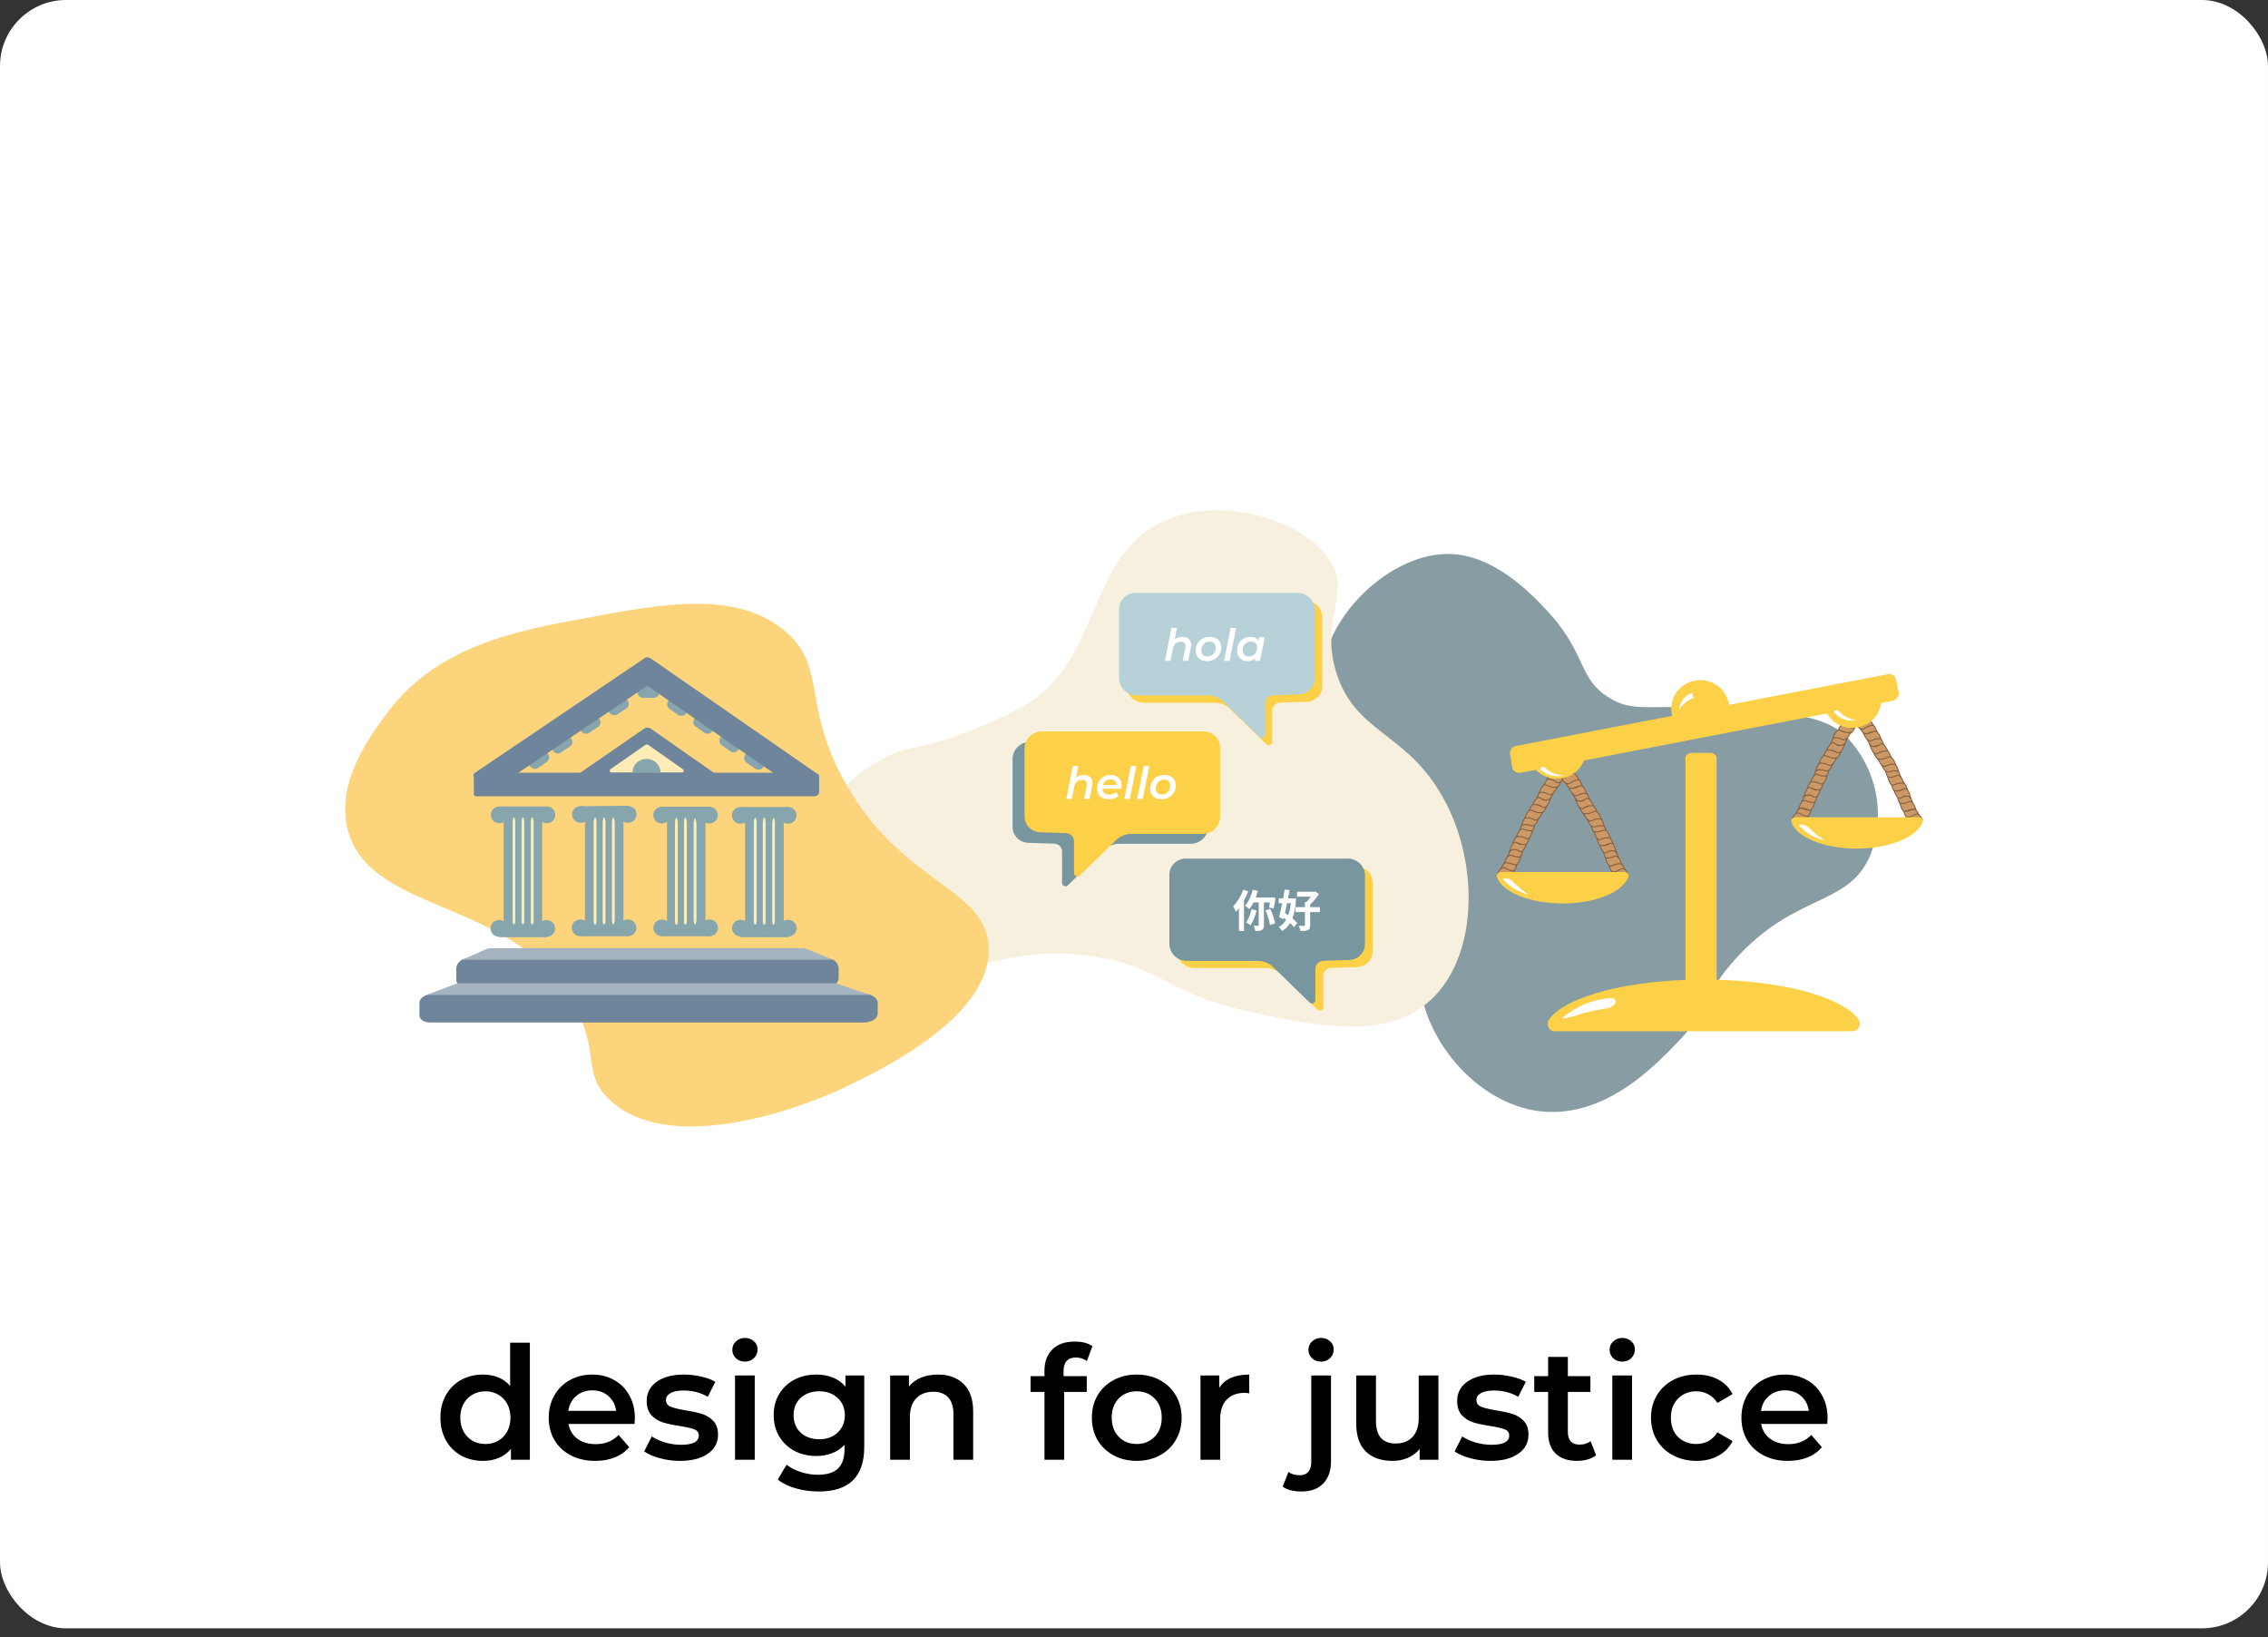 <svg width="230" height="166" viewBox="0 0 230 166" fill="none" xmlns="http://www.w3.org/2000/svg">
<rect x="0" y="0" width="230" height="166" fill="#333333" stroke="none"/>
<rect width="230" height="165.09" rx="6.7" fill="white"/>
<path d="M53.735 136.128V148H51.815V146.896C51.484 147.301 51.073 147.605 50.583 147.808C50.103 148.011 49.569 148.112 48.983 148.112C48.161 148.112 47.42 147.931 46.759 147.568C46.108 147.205 45.596 146.693 45.223 146.032C44.849 145.36 44.663 144.592 44.663 143.728C44.663 142.864 44.849 142.101 45.223 141.44C45.596 140.779 46.108 140.267 46.759 139.904C47.42 139.541 48.161 139.36 48.983 139.36C49.548 139.36 50.065 139.456 50.535 139.648C51.004 139.84 51.404 140.128 51.735 140.512V136.128H53.735ZM49.223 146.4C49.703 146.4 50.135 146.293 50.519 146.08C50.903 145.856 51.207 145.541 51.431 145.136C51.655 144.731 51.767 144.261 51.767 143.728C51.767 143.195 51.655 142.725 51.431 142.32C51.207 141.915 50.903 141.605 50.519 141.392C50.135 141.168 49.703 141.056 49.223 141.056C48.743 141.056 48.311 141.168 47.927 141.392C47.543 141.605 47.239 141.915 47.015 142.32C46.791 142.725 46.679 143.195 46.679 143.728C46.679 144.261 46.791 144.731 47.015 145.136C47.239 145.541 47.543 145.856 47.927 146.08C48.311 146.293 48.743 146.4 49.223 146.4ZM64.383 143.776C64.383 143.915 64.372 144.112 64.351 144.368H57.647C57.764 144.997 58.068 145.499 58.559 145.872C59.06 146.235 59.679 146.416 60.415 146.416C61.354 146.416 62.127 146.107 62.735 145.488L63.807 146.72C63.423 147.179 62.938 147.525 62.351 147.76C61.764 147.995 61.103 148.112 60.367 148.112C59.428 148.112 58.602 147.925 57.887 147.552C57.172 147.179 56.618 146.661 56.223 146C55.839 145.328 55.647 144.571 55.647 143.728C55.647 142.896 55.834 142.149 56.207 141.488C56.591 140.816 57.119 140.293 57.791 139.92C58.463 139.547 59.22 139.36 60.063 139.36C60.895 139.36 61.636 139.547 62.287 139.92C62.948 140.283 63.46 140.8 63.823 141.472C64.196 142.133 64.383 142.901 64.383 143.776ZM60.063 140.96C59.423 140.96 58.879 141.152 58.431 141.536C57.994 141.909 57.727 142.411 57.631 143.04H62.479C62.394 142.421 62.132 141.92 61.695 141.536C61.258 141.152 60.714 140.96 60.063 140.96ZM68.944 148.112C68.251 148.112 67.573 148.021 66.912 147.84C66.251 147.659 65.723 147.429 65.328 147.152L66.096 145.632C66.48 145.888 66.939 146.096 67.472 146.256C68.016 146.405 68.549 146.48 69.072 146.48C70.267 146.48 70.864 146.165 70.864 145.536C70.864 145.237 70.71 145.029 70.4 144.912C70.102 144.795 69.616 144.683 68.944 144.576C68.24 144.469 67.664 144.347 67.216 144.208C66.779 144.069 66.395 143.829 66.064 143.488C65.744 143.136 65.584 142.651 65.584 142.032C65.584 141.221 65.92 140.576 66.592 140.096C67.275 139.605 68.192 139.36 69.344 139.36C69.931 139.36 70.517 139.429 71.104 139.568C71.691 139.696 72.171 139.872 72.544 140.096L71.776 141.616C71.051 141.189 70.235 140.976 69.328 140.976C68.742 140.976 68.293 141.067 67.984 141.248C67.686 141.419 67.536 141.648 67.536 141.936C67.536 142.256 67.696 142.485 68.016 142.624C68.347 142.752 68.853 142.875 69.536 142.992C70.219 143.099 70.779 143.221 71.216 143.36C71.653 143.499 72.027 143.733 72.336 144.064C72.656 144.395 72.816 144.864 72.816 145.472C72.816 146.272 72.469 146.912 71.776 147.392C71.083 147.872 70.139 148.112 68.944 148.112ZM74.539 139.456H76.539V148H74.539V139.456ZM75.547 138.048C75.184 138.048 74.88 137.936 74.635 137.712C74.389 137.477 74.267 137.189 74.267 136.848C74.267 136.507 74.389 136.224 74.635 136C74.88 135.765 75.184 135.648 75.547 135.648C75.909 135.648 76.213 135.76 76.459 135.984C76.704 136.197 76.827 136.469 76.827 136.8C76.827 137.152 76.704 137.451 76.459 137.696C76.224 137.931 75.92 138.048 75.547 138.048ZM87.644 139.456V146.704C87.644 149.712 86.108 151.216 83.036 151.216C82.214 151.216 81.436 151.109 80.7 150.896C79.964 150.693 79.356 150.395 78.876 150L79.772 148.496C80.145 148.805 80.614 149.051 81.18 149.232C81.756 149.424 82.337 149.52 82.924 149.52C83.862 149.52 84.55 149.307 84.988 148.88C85.425 148.453 85.644 147.803 85.644 146.928V146.48C85.302 146.853 84.886 147.136 84.396 147.328C83.905 147.52 83.366 147.616 82.78 147.616C81.969 147.616 81.233 147.445 80.572 147.104C79.921 146.752 79.404 146.261 79.02 145.632C78.646 145.003 78.46 144.283 78.46 143.472C78.46 142.661 78.646 141.947 79.02 141.328C79.404 140.699 79.921 140.213 80.572 139.872C81.233 139.531 81.969 139.36 82.78 139.36C83.398 139.36 83.958 139.461 84.46 139.664C84.972 139.867 85.398 140.176 85.74 140.592V139.456H87.644ZM83.084 145.92C83.841 145.92 84.46 145.696 84.94 145.248C85.43 144.789 85.676 144.197 85.676 143.472C85.676 142.757 85.43 142.176 84.94 141.728C84.46 141.28 83.841 141.056 83.084 141.056C82.316 141.056 81.686 141.28 81.196 141.728C80.716 142.176 80.476 142.757 80.476 143.472C80.476 144.197 80.716 144.789 81.196 145.248C81.686 145.696 82.316 145.92 83.084 145.92ZM95.121 139.36C96.198 139.36 97.062 139.675 97.713 140.304C98.364 140.933 98.689 141.867 98.689 143.104V148H96.689V143.36C96.689 142.613 96.513 142.053 96.161 141.68C95.809 141.296 95.308 141.104 94.657 141.104C93.921 141.104 93.34 141.328 92.913 141.776C92.486 142.213 92.273 142.848 92.273 143.68V148H90.273V139.456H92.177V140.56C92.508 140.165 92.924 139.867 93.425 139.664C93.926 139.461 94.492 139.36 95.121 139.36ZM109.12 137.632C108.277 137.632 107.856 138.091 107.856 139.008V139.52H110.208V141.12H107.92V148H105.92V141.12H104.512V139.52H105.92V138.976C105.92 138.059 106.187 137.339 106.72 136.816C107.253 136.283 108.005 136.016 108.976 136.016C109.744 136.016 110.347 136.171 110.784 136.48L110.224 137.984C109.883 137.749 109.515 137.632 109.12 137.632ZM115.269 148.112C114.405 148.112 113.627 147.925 112.933 147.552C112.24 147.179 111.696 146.661 111.301 146C110.917 145.328 110.725 144.571 110.725 143.728C110.725 142.885 110.917 142.133 111.301 141.472C111.696 140.811 112.24 140.293 112.933 139.92C113.627 139.547 114.405 139.36 115.269 139.36C116.144 139.36 116.928 139.547 117.621 139.92C118.315 140.293 118.853 140.811 119.237 141.472C119.632 142.133 119.829 142.885 119.829 143.728C119.829 144.571 119.632 145.328 119.237 146C118.853 146.661 118.315 147.179 117.621 147.552C116.928 147.925 116.144 148.112 115.269 148.112ZM115.269 146.4C116.005 146.4 116.613 146.155 117.093 145.664C117.573 145.173 117.813 144.528 117.813 143.728C117.813 142.928 117.573 142.283 117.093 141.792C116.613 141.301 116.005 141.056 115.269 141.056C114.533 141.056 113.925 141.301 113.445 141.792C112.976 142.283 112.741 142.928 112.741 143.728C112.741 144.528 112.976 145.173 113.445 145.664C113.925 146.155 114.533 146.4 115.269 146.4ZM123.646 140.704C124.222 139.808 125.235 139.36 126.686 139.36V141.264C126.515 141.232 126.36 141.216 126.222 141.216C125.443 141.216 124.835 141.445 124.398 141.904C123.96 142.352 123.742 143.003 123.742 143.856V148H121.742V139.456H123.646V140.704ZM132.002 151.216C131.16 151.216 130.52 151.051 130.082 150.72L130.658 149.232C130.957 149.456 131.346 149.568 131.826 149.568C132.2 149.568 132.482 149.451 132.674 149.216C132.877 148.992 132.978 148.656 132.978 148.208V139.456H134.978V148.16C134.978 149.109 134.717 149.856 134.194 150.4C133.672 150.944 132.941 151.216 132.002 151.216ZM133.97 138.048C133.608 138.048 133.304 137.936 133.058 137.712C132.813 137.477 132.69 137.189 132.69 136.848C132.69 136.507 132.813 136.224 133.058 136C133.304 135.765 133.608 135.648 133.97 135.648C134.333 135.648 134.637 135.76 134.882 135.984C135.128 136.197 135.25 136.469 135.25 136.8C135.25 137.152 135.128 137.451 134.882 137.696C134.648 137.931 134.344 138.048 133.97 138.048ZM145.873 139.456V148H143.969V146.912C143.649 147.296 143.249 147.595 142.769 147.808C142.289 148.011 141.772 148.112 141.217 148.112C140.076 148.112 139.174 147.797 138.513 147.168C137.862 146.528 137.537 145.584 137.537 144.336V139.456H139.537V144.064C139.537 144.832 139.708 145.408 140.049 145.792C140.401 146.165 140.897 146.352 141.537 146.352C142.252 146.352 142.817 146.133 143.233 145.696C143.66 145.248 143.873 144.608 143.873 143.776V139.456H145.873ZM151.132 148.112C150.438 148.112 149.761 148.021 149.1 147.84C148.438 147.659 147.91 147.429 147.516 147.152L148.284 145.632C148.668 145.888 149.126 146.096 149.66 146.256C150.204 146.405 150.737 146.48 151.26 146.48C152.454 146.48 153.052 146.165 153.052 145.536C153.052 145.237 152.897 145.029 152.588 144.912C152.289 144.795 151.804 144.683 151.132 144.576C150.428 144.469 149.852 144.347 149.404 144.208C148.966 144.069 148.582 143.829 148.252 143.488C147.932 143.136 147.772 142.651 147.772 142.032C147.772 141.221 148.108 140.576 148.78 140.096C149.462 139.605 150.38 139.36 151.532 139.36C152.118 139.36 152.705 139.429 153.292 139.568C153.878 139.696 154.358 139.872 154.732 140.096L153.964 141.616C153.238 141.189 152.422 140.976 151.516 140.976C150.929 140.976 150.481 141.067 150.172 141.248C149.873 141.419 149.724 141.648 149.724 141.936C149.724 142.256 149.884 142.485 150.204 142.624C150.534 142.752 151.041 142.875 151.724 142.992C152.406 143.099 152.966 143.221 153.404 143.36C153.841 143.499 154.214 143.733 154.524 144.064C154.844 144.395 155.004 144.864 155.004 145.472C155.004 146.272 154.657 146.912 153.964 147.392C153.27 147.872 152.326 148.112 151.132 148.112ZM161.862 147.536C161.627 147.728 161.339 147.872 160.998 147.968C160.667 148.064 160.315 148.112 159.942 148.112C159.003 148.112 158.278 147.867 157.766 147.376C157.254 146.885 156.998 146.171 156.998 145.232V141.12H155.59V139.52H156.998V137.568H158.998V139.52H161.286V141.12H158.998V145.184C158.998 145.6 159.099 145.92 159.302 146.144C159.505 146.357 159.798 146.464 160.182 146.464C160.63 146.464 161.003 146.347 161.302 146.112L161.862 147.536ZM163.507 139.456H165.507V148H163.507V139.456ZM164.515 138.048C164.153 138.048 163.849 137.936 163.603 137.712C163.358 137.477 163.235 137.189 163.235 136.848C163.235 136.507 163.358 136.224 163.603 136C163.849 135.765 164.153 135.648 164.515 135.648C164.878 135.648 165.182 135.76 165.427 135.984C165.673 136.197 165.795 136.469 165.795 136.8C165.795 137.152 165.673 137.451 165.427 137.696C165.193 137.931 164.889 138.048 164.515 138.048ZM172.052 148.112C171.167 148.112 170.372 147.925 169.668 147.552C168.964 147.179 168.415 146.661 168.02 146C167.626 145.328 167.428 144.571 167.428 143.728C167.428 142.885 167.626 142.133 168.02 141.472C168.415 140.811 168.959 140.293 169.652 139.92C170.356 139.547 171.156 139.36 172.052 139.36C172.895 139.36 173.631 139.531 174.26 139.872C174.9 140.213 175.38 140.704 175.7 141.344L174.164 142.24C173.919 141.845 173.61 141.552 173.236 141.36C172.874 141.157 172.474 141.056 172.036 141.056C171.29 141.056 170.671 141.301 170.18 141.792C169.69 142.272 169.444 142.917 169.444 143.728C169.444 144.539 169.684 145.189 170.164 145.68C170.655 146.16 171.279 146.4 172.036 146.4C172.474 146.4 172.874 146.304 173.236 146.112C173.61 145.909 173.919 145.611 174.164 145.216L175.7 146.112C175.37 146.752 174.884 147.248 174.244 147.6C173.615 147.941 172.884 148.112 172.052 148.112ZM185.336 143.776C185.336 143.915 185.326 144.112 185.304 144.368H178.6C178.718 144.997 179.022 145.499 179.512 145.872C180.014 146.235 180.632 146.416 181.368 146.416C182.307 146.416 183.08 146.107 183.688 145.488L184.76 146.72C184.376 147.179 183.891 147.525 183.304 147.76C182.718 147.995 182.056 148.112 181.32 148.112C180.382 148.112 179.555 147.925 178.84 147.552C178.126 147.179 177.571 146.661 177.176 146C176.792 145.328 176.6 144.571 176.6 143.728C176.6 142.896 176.787 142.149 177.16 141.488C177.544 140.816 178.072 140.293 178.744 139.92C179.416 139.547 180.174 139.36 181.016 139.36C181.848 139.36 182.59 139.547 183.24 139.92C183.902 140.283 184.414 140.8 184.776 141.472C185.15 142.133 185.336 142.901 185.336 143.776ZM181.016 140.96C180.376 140.96 179.832 141.152 179.384 141.536C178.947 141.909 178.68 142.411 178.584 143.04H183.432C183.347 142.421 183.086 141.92 182.648 141.536C182.211 141.152 181.667 140.96 181.016 140.96Z" fill="black"/>
<path d="M134.034 69.346C133.763 62.879 141.044 55.787 147.341 56.176C152.072 56.468 155.99 60.932 157.315 62.379C160.933 66.551 160.079 68.804 163.156 70.723C165.664 72.308 167.145 71.362 174.554 71.835C181.45 72.266 184.898 72.489 187.177 74.617C188.735 76.215 189.792 78.215 190.224 80.381C190.656 82.547 190.444 84.788 189.614 86.84C187.334 91.958 181.991 90.512 175.893 97.34C172.688 100.928 173.728 101.818 170.465 105.308C167.829 108.089 162.572 113.652 155.747 112.609C149.364 111.566 144.349 105.086 143.979 99.481C143.68 94.572 147.17 93.919 147.213 89.274C147.17 80.429 134.376 77.718 134.034 69.346Z" fill="#889DA3"/>
<path d="M135.501 68.15C133.805 62.587 137.168 60.071 134.746 56.636C131.768 52.464 123.348 50.127 117.649 53.006C110.112 56.802 111.651 67.302 103.587 71.71C101.043 73.063 98.377 74.185 95.622 75.062C92.573 75.98 92.174 75.715 90.536 76.452C87.23 77.843 83.113 81.306 82.714 85.492C82.258 90.428 87.772 95.476 93.457 97.243C99.811 99.203 102.005 95.727 110.554 96.923C117.848 97.924 118.005 100.677 126.753 102.583C132.452 103.806 139.333 105.364 143.935 102.291C150.09 98.23 150.318 87.23 145.944 80.193C142.325 74.227 137.353 74.158 135.501 68.15Z" fill="#F7F0DF"/>
<path d="M79.509 63.895C74.58 59.848 67.128 61.224 59.563 62.629C52.439 63.936 44.404 65.41 39.26 72.28C37.55 74.575 33.889 79.47 35.328 84.365C37.821 92.862 52.738 91.096 58.423 102.235C60.802 106.907 59.05 108.924 61.857 111.538C67.556 116.906 80.051 113.026 86.419 109.883C89.939 108.131 100.524 102.93 100.268 96.06C100.04 89.927 91.378 89.677 85.622 79.178C81.276 71.376 83.926 67.524 79.509 63.895Z" fill="#FCD47C"/>
<path d="M51.069 83.141V93.724C51.053 93.917 51.116 94.109 51.244 94.257C51.373 94.406 51.555 94.499 51.753 94.517H54.161C54.401 94.495 54.622 94.383 54.777 94.203C54.931 94.023 55.007 93.791 54.987 93.557V83.169C55.003 82.906 54.914 82.648 54.739 82.448C54.563 82.248 54.315 82.123 54.047 82.098H51.967C51.707 82.123 51.468 82.246 51.3 82.441C51.132 82.636 51.049 82.887 51.069 83.141Z" fill="#86A5AD"/>
<path d="M67.64 83.141V93.724C67.63 93.82 67.64 93.917 67.67 94.009C67.699 94.102 67.747 94.187 67.811 94.261C67.874 94.335 67.953 94.396 68.041 94.44C68.129 94.484 68.225 94.51 68.324 94.517H70.718C70.957 94.495 71.178 94.383 71.333 94.203C71.488 94.023 71.564 93.791 71.544 93.557V83.169C71.564 82.908 71.478 82.649 71.305 82.449C71.132 82.249 70.885 82.123 70.618 82.098H68.466C68.218 82.136 67.994 82.265 67.841 82.459C67.687 82.653 67.615 82.897 67.64 83.141Z" fill="#86A5AD"/>
<path d="M59.319 83.141V93.724C59.309 93.82 59.319 93.917 59.348 94.009C59.377 94.102 59.425 94.187 59.489 94.261C59.553 94.335 59.631 94.396 59.719 94.44C59.807 94.484 59.904 94.51 60.002 94.517H62.396C62.636 94.495 62.857 94.383 63.011 94.203C63.166 94.023 63.242 93.791 63.222 93.557V83.169C63.242 82.908 63.156 82.649 62.983 82.449C62.81 82.249 62.563 82.123 62.296 82.098H60.216C60.087 82.109 59.961 82.144 59.846 82.202C59.73 82.26 59.628 82.34 59.545 82.437C59.461 82.534 59.398 82.646 59.36 82.767C59.321 82.888 59.307 83.015 59.319 83.141Z" fill="#86A5AD"/>
<path d="M75.562 83.141V93.724C75.546 93.917 75.609 94.109 75.737 94.257C75.865 94.406 76.048 94.499 76.246 94.517H78.64C78.76 94.508 78.876 94.476 78.984 94.423C79.091 94.37 79.186 94.297 79.264 94.207C79.343 94.118 79.402 94.015 79.439 93.903C79.476 93.792 79.49 93.674 79.48 93.557V83.169C79.496 82.906 79.407 82.648 79.232 82.448C79.056 82.248 78.808 82.123 78.54 82.098H76.46C76.33 82.109 76.205 82.144 76.089 82.202C75.974 82.26 75.872 82.34 75.788 82.437C75.705 82.534 75.642 82.646 75.603 82.767C75.564 82.888 75.55 83.015 75.562 83.141Z" fill="#86A5AD"/>
<path d="M46.271 98.105V99.412C46.303 99.619 46.416 99.805 46.586 99.933C46.756 100.06 46.97 100.117 47.183 100.093H83.856C84.134 100.122 84.413 100.046 84.635 99.88C84.858 99.715 85.007 99.473 85.053 99.203V98.091C85.01 97.816 84.86 97.569 84.634 97.4C84.408 97.231 84.124 97.155 83.842 97.187H47.511C47.222 97.151 46.931 97.227 46.699 97.399C46.467 97.57 46.313 97.824 46.271 98.105Z" fill="#6F859B"/>
<path d="M42.535 101.679V102.972C42.535 103.348 43.02 103.667 43.632 103.667H87.586C88.384 103.667 89.01 103.264 89.01 102.764V101.665C89.01 101.164 88.355 100.747 87.586 100.747H44.003C43.191 100.747 42.535 101.164 42.535 101.679Z" fill="#6F859B"/>
<path d="M58.464 78.608L65.317 73.879C65.414 73.805 65.535 73.765 65.659 73.765C65.782 73.765 65.903 73.805 66.001 73.879L72.668 78.538C72.773 78.607 72.853 78.707 72.894 78.824C72.936 78.941 72.937 79.067 72.899 79.185C72.86 79.303 72.783 79.405 72.68 79.476C72.577 79.548 72.453 79.585 72.326 79.581L58.806 79.72C58.654 79.764 58.491 79.748 58.352 79.675C58.214 79.602 58.11 79.478 58.065 79.331C58.019 79.183 58.036 79.024 58.111 78.889C58.185 78.753 58.312 78.652 58.464 78.608Z" fill="#6F859B"/>
<path d="M65.775 75.549L69.237 77.982C69.277 78.008 69.306 78.047 69.319 78.093C69.332 78.138 69.327 78.186 69.306 78.228C69.286 78.271 69.25 78.305 69.206 78.323C69.161 78.342 69.112 78.344 69.066 78.33H62.028C61.987 78.328 61.948 78.314 61.916 78.29C61.883 78.266 61.859 78.233 61.847 78.195C61.834 78.157 61.834 78.116 61.846 78.078C61.858 78.04 61.882 78.007 61.914 77.982L65.476 75.507C65.523 75.48 65.578 75.469 65.633 75.477C65.687 75.484 65.737 75.51 65.775 75.549Z" fill="#FFECB6"/>
<path d="M153.737 75.632L191.336 68.373C191.52 68.315 191.719 68.329 191.892 68.412C192.065 68.495 192.198 68.64 192.262 68.817L192.562 70.305C192.562 70.639 192.319 70.973 191.892 71.056L154.279 78.33C154.095 78.383 153.898 78.365 153.728 78.279C153.558 78.194 153.429 78.047 153.367 77.871L153.125 76.397C153.111 76.218 153.167 76.04 153.28 75.899C153.393 75.758 153.556 75.662 153.737 75.632Z" fill="#FCD147"/>
<path d="M172.774 99.314C180.368 99.314 186.751 101.011 188.447 103.319C188.529 103.427 188.582 103.553 188.6 103.687C188.618 103.82 188.6 103.955 188.549 104.08C188.497 104.205 188.413 104.314 188.306 104.398C188.198 104.481 188.07 104.536 187.934 104.557H157.615C157.059 104.557 156.76 103.806 157.116 103.319C158.826 101.011 165.152 99.314 172.774 99.314Z" fill="#FCD147"/>
<path d="M169.653 72.767L175.352 71.654C175.328 71.245 175.215 70.845 175.019 70.482C174.823 70.119 174.55 69.801 174.218 69.55C173.885 69.299 173.501 69.121 173.092 69.027C172.683 68.934 172.258 68.927 171.846 69.007C171.434 69.088 171.045 69.254 170.704 69.494C170.363 69.734 170.079 70.043 169.871 70.399C169.663 70.755 169.536 71.151 169.499 71.56C169.461 71.968 169.514 72.38 169.653 72.767Z" fill="#FCD147"/>
<path d="M170.92 100.302V76.828C170.92 76.55 171.234 76.327 171.633 76.327H173.371C173.77 76.327 174.083 76.55 174.083 76.828V100.302C174.083 100.58 173.77 100.803 173.371 100.803H171.647C171.234 100.803 170.92 100.58 170.92 100.302Z" fill="#FCD147"/>
<path d="M171.647 70.236C171.614 70.326 171.614 70.424 171.647 70.514C171.682 70.594 171.735 70.666 171.803 70.723C171.523 70.83 171.259 70.975 171.02 71.154C170.723 71.381 170.472 71.659 170.279 71.974C170.307 71.52 170.493 71.088 170.806 70.75C171.038 70.513 171.327 70.336 171.647 70.236Z" fill="white"/>
<path d="M163.354 101.178C163.354 101.178 163.796 101.247 163.853 101.456C163.91 101.664 163.625 102.04 163.055 102.221C162.23 102.339 161.412 102.501 160.605 102.707C159.898 102.964 159.168 103.155 158.425 103.278C158.425 103.139 159.379 102.429 160.519 101.887C161.42 101.505 162.377 101.266 163.354 101.178Z" fill="white"/>
<path d="M52.109 82.877C52.038 82.877 51.981 83.127 51.981 83.433V93.168C51.981 93.474 51.981 93.724 52.109 93.724C52.237 93.724 52.252 93.474 52.252 93.168V83.433C52.252 83.127 52.195 82.877 52.109 82.877Z" fill="#FFECB6"/>
<path d="M53.976 82.877C53.891 82.877 53.834 83.127 53.834 83.433V93.168C53.834 93.474 53.834 93.724 53.976 93.724C54.118 93.724 54.118 93.474 54.118 93.168V83.433C54.118 83.127 54.047 82.877 53.976 82.877Z" fill="#FFECB6"/>
<path d="M53.036 82.863C52.95 82.863 52.894 83.114 52.894 83.419V93.154C52.894 93.46 52.894 93.71 53.036 93.71C53.178 93.71 53.164 93.46 53.164 93.154V83.419C53.164 83.114 53.107 82.863 53.036 82.863Z" fill="#FFECB6"/>
<path d="M60.347 82.891C60.275 82.891 60.204 83.141 60.204 83.447V93.182C60.204 93.488 60.204 93.738 60.347 93.738C60.489 93.738 60.489 93.488 60.489 93.182V83.447C60.517 83.141 60.432 82.891 60.347 82.891Z" fill="#FFECB6"/>
<path d="M62.199 82.891C62.127 82.891 62.056 83.141 62.056 83.447V93.182C62.056 93.488 62.127 93.738 62.199 93.738C62.27 93.738 62.341 93.488 62.341 93.182V83.447C62.341 83.141 62.284 82.891 62.199 82.891Z" fill="#FFECB6"/>
<path d="M61.259 82.877C61.188 82.877 61.117 83.127 61.117 83.433V93.168C61.117 93.474 61.117 93.724 61.259 93.724C61.402 93.724 61.402 93.474 61.402 93.168V83.433C61.402 83.127 61.345 82.877 61.259 82.877Z" fill="#FFECB6"/>
<path d="M68.592 82.905C68.507 82.905 68.45 83.155 68.45 83.461V93.196C68.45 93.502 68.45 93.752 68.592 93.752C68.735 93.752 68.735 93.502 68.735 93.196V83.461C68.735 83.155 68.663 82.905 68.592 82.905Z" fill="#FFECB6"/>
<path d="M70.488 82.905C70.488 82.905 70.346 83.155 70.346 83.461V93.196C70.346 93.502 70.417 93.752 70.488 93.752C70.559 93.752 70.631 93.502 70.631 93.196V83.461C70.588 83.155 70.488 82.905 70.488 82.905Z" fill="#FFECB6"/>
<path d="M69.507 82.891C69.421 82.891 69.364 83.141 69.364 83.447V93.182C69.364 93.488 69.364 93.738 69.507 93.738C69.649 93.738 69.649 93.488 69.649 93.182V83.447C69.649 83.141 69.578 82.891 69.507 82.891Z" fill="#FFECB6"/>
<path d="M76.588 82.905C76.517 82.905 76.446 83.155 76.446 83.461V93.196C76.446 93.502 76.446 93.752 76.588 93.752C76.731 93.752 76.731 93.502 76.731 93.196V83.461C76.731 83.155 76.674 82.905 76.588 82.905Z" fill="#FFECB6"/>
<path d="M78.441 82.905C78.441 82.905 78.312 83.155 78.312 83.461V93.196C78.312 93.502 78.312 93.752 78.441 93.752C78.569 93.752 78.583 93.502 78.583 93.196V83.461C78.583 83.155 78.526 82.905 78.441 82.905Z" fill="#FFECB6"/>
<path d="M77.496 82.891C77.425 82.891 77.354 83.141 77.354 83.447V93.182C77.354 93.488 77.354 93.738 77.496 93.738C77.639 93.738 77.639 93.488 77.639 93.182V83.447C77.611 83.141 77.611 82.891 77.496 82.891Z" fill="#FFECB6"/>
<path d="M50.642 81.765V82.585C51.429 82.391 52.237 82.292 53.049 82.293C53.871 82.292 54.689 82.39 55.486 82.585V81.765H50.642Z" fill="#86A5AD"/>
<path d="M50.644 83.461C51.124 83.461 51.513 83.082 51.513 82.613C51.513 82.144 51.124 81.765 50.644 81.765C50.164 81.765 49.775 82.144 49.775 82.613C49.775 83.082 50.164 83.461 50.644 83.461Z" fill="#86A5AD"/>
<path d="M55.444 83.461C55.924 83.461 56.313 83.082 56.313 82.613C56.313 82.144 55.924 81.765 55.444 81.765C54.964 81.765 54.575 82.144 54.575 82.613C54.575 83.082 54.964 83.461 55.444 83.461Z" fill="#86A5AD"/>
<path d="M58.894 81.737V82.501C59.682 82.318 60.49 82.225 61.301 82.223C62.122 82.219 62.94 82.313 63.738 82.501V81.695L58.894 81.737Z" fill="#86A5AD"/>
<path d="M58.879 83.419C59.359 83.419 59.748 83.039 59.748 82.571C59.748 82.102 59.359 81.723 58.879 81.723C58.399 81.723 58.01 82.102 58.01 82.571C58.01 83.039 58.399 83.419 58.879 83.419Z" fill="#86A5AD"/>
<path d="M63.692 83.419C64.172 83.419 64.561 83.039 64.561 82.571C64.561 82.102 64.172 81.723 63.692 81.723C63.212 81.723 62.823 82.102 62.823 82.571C62.823 83.039 63.212 83.419 63.692 83.419Z" fill="#86A5AD"/>
<path d="M67.112 81.793V82.613C67.899 82.418 68.708 82.32 69.52 82.321C70.346 82.32 71.169 82.418 71.971 82.613V81.793H67.112Z" fill="#86A5AD"/>
<path d="M67.115 83.489C67.595 83.489 67.984 83.109 67.984 82.641C67.984 82.172 67.595 81.793 67.115 81.793C66.635 81.793 66.246 82.172 66.246 82.641C66.246 83.109 66.635 83.489 67.115 83.489Z" fill="#86A5AD"/>
<path d="M71.927 83.489C72.407 83.489 72.796 83.109 72.796 82.641C72.796 82.172 72.407 81.793 71.927 81.793C71.447 81.793 71.058 82.172 71.058 82.641C71.058 83.109 71.447 83.489 71.927 83.489Z" fill="#86A5AD"/>
<path d="M75.091 81.82V82.641C75.883 82.445 76.697 82.347 77.513 82.349C78.335 82.348 79.153 82.446 79.95 82.641V81.82H75.091Z" fill="#86A5AD"/>
<path d="M75.092 83.517C75.572 83.517 75.961 83.137 75.961 82.669C75.961 82.2 75.572 81.82 75.092 81.82C74.612 81.82 74.223 82.2 74.223 82.669C74.223 83.137 74.612 83.517 75.092 83.517Z" fill="#86A5AD"/>
<path d="M79.909 83.517C80.389 83.517 80.778 83.137 80.778 82.669C80.778 82.2 80.389 81.82 79.909 81.82C79.429 81.82 79.04 82.2 79.04 82.669C79.04 83.137 79.429 83.517 79.909 83.517Z" fill="#86A5AD"/>
<path d="M67.127 94.92V94.1C67.919 94.293 68.733 94.391 69.549 94.392C70.371 94.399 71.19 94.301 71.985 94.1V94.92H67.127Z" fill="#86A5AD"/>
<path d="M67.127 94.92C67.607 94.92 67.996 94.54 67.996 94.072C67.996 93.603 67.607 93.224 67.127 93.224C66.647 93.224 66.258 93.603 66.258 94.072C66.258 94.54 66.647 94.92 67.127 94.92Z" fill="#86A5AD"/>
<path d="M71.944 94.92C72.424 94.92 72.813 94.54 72.813 94.072C72.813 93.603 72.424 93.224 71.944 93.224C71.464 93.224 71.075 93.603 71.075 94.072C71.075 94.54 71.464 94.92 71.944 94.92Z" fill="#86A5AD"/>
<path d="M75.121 95.017V94.211C75.909 94.4 76.717 94.498 77.528 94.503C78.35 94.504 79.168 94.406 79.965 94.211V95.017H75.121Z" fill="#86A5AD"/>
<path d="M75.106 94.948C75.586 94.948 75.975 94.568 75.975 94.1C75.975 93.631 75.586 93.251 75.106 93.251C74.626 93.251 74.237 93.631 74.237 94.1C74.237 94.568 74.626 94.948 75.106 94.948Z" fill="#86A5AD"/>
<path d="M79.923 94.948C80.403 94.948 80.792 94.568 80.792 94.1C80.792 93.631 80.403 93.251 79.923 93.251C79.443 93.251 79.054 93.631 79.054 94.1C79.054 94.568 79.443 94.948 79.923 94.948Z" fill="#86A5AD"/>
<path d="M58.85 94.92V94.1C59.637 94.294 60.446 94.392 61.258 94.392C62.084 94.4 62.908 94.302 63.709 94.1V94.92H58.85Z" fill="#86A5AD"/>
<path d="M58.848 94.92C59.328 94.92 59.717 94.54 59.717 94.072C59.717 93.603 59.328 93.224 58.848 93.224C58.368 93.224 57.979 93.603 57.979 94.072C57.979 94.54 58.368 94.92 58.848 94.92Z" fill="#86A5AD"/>
<path d="M63.665 94.92C64.145 94.92 64.534 94.54 64.534 94.072C64.534 93.603 64.145 93.224 63.665 93.224C63.185 93.224 62.796 93.603 62.796 94.072C62.796 94.54 63.185 94.92 63.665 94.92Z" fill="#86A5AD"/>
<path d="M50.627 95.017V94.197C51.414 94.392 52.223 94.49 53.035 94.489C53.856 94.49 54.674 94.392 55.471 94.197V95.017H50.627Z" fill="#86A5AD"/>
<path d="M50.615 94.976C51.095 94.976 51.484 94.596 51.484 94.128C51.484 93.659 51.095 93.279 50.615 93.279C50.135 93.279 49.746 93.659 49.746 94.128C49.746 94.596 50.135 94.976 50.615 94.976Z" fill="#86A5AD"/>
<path d="M55.43 94.976C55.91 94.976 56.299 94.596 56.299 94.128C56.299 93.659 55.91 93.279 55.43 93.279C54.95 93.279 54.56 93.659 54.56 94.128C54.56 94.596 54.95 94.976 55.43 94.976Z" fill="#86A5AD"/>
<path d="M66.301 67.691H65.218C64.903 67.691 64.648 67.941 64.648 68.248V70.195C64.648 70.502 64.903 70.751 65.218 70.751H66.301C66.615 70.751 66.871 70.502 66.871 70.195V68.248C66.871 67.941 66.615 67.691 66.301 67.691Z" fill="#86A5AD"/>
<path d="M68.455 70.157L67.767 71.079C67.582 71.327 67.637 71.675 67.892 71.856L68.766 72.479C69.021 72.66 69.377 72.605 69.563 72.357L70.251 71.436C70.437 71.188 70.381 70.84 70.126 70.659L69.251 70.036C68.997 69.855 68.641 69.909 68.455 70.157Z" fill="#86A5AD"/>
<path d="M71.372 71.621L70.422 72.872C70.235 73.119 70.288 73.467 70.541 73.65L71.411 74.279C71.664 74.462 72.021 74.41 72.208 74.164L73.158 72.912C73.346 72.665 73.293 72.317 73.04 72.134L72.17 71.505C71.917 71.322 71.56 71.374 71.372 71.621Z" fill="#86A5AD"/>
<path d="M74.03 73.434L73.049 74.784C72.866 75.034 72.927 75.382 73.184 75.559L74.067 76.171C74.323 76.349 74.679 76.29 74.861 76.039L75.842 74.689C76.025 74.439 75.964 74.092 75.707 73.914L74.824 73.302C74.568 73.125 74.212 73.183 74.03 73.434Z" fill="#86A5AD"/>
<path d="M61.819 69.388L60.922 69.979C60.661 70.151 60.593 70.497 60.769 70.751L61.822 72.273C61.998 72.527 62.352 72.594 62.613 72.422L63.51 71.831C63.771 71.659 63.839 71.313 63.663 71.058L62.611 69.537C62.434 69.283 62.08 69.216 61.819 69.388Z" fill="#86A5AD"/>
<path d="M59.049 71.418L58.154 72.013C57.894 72.186 57.827 72.532 58.004 72.786L58.959 74.154C59.136 74.407 59.491 74.473 59.751 74.3L60.646 73.705C60.906 73.532 60.973 73.186 60.795 72.932L59.841 71.564C59.663 71.311 59.309 71.245 59.049 71.418Z" fill="#86A5AD"/>
<path d="M56.26 73.533L55.372 74.136C55.114 74.311 55.043 74.648 55.215 74.889L56.124 76.165C56.295 76.406 56.644 76.459 56.902 76.284L57.789 75.681C58.048 75.506 58.118 75.169 57.946 74.928L57.038 73.652C56.866 73.411 56.518 73.358 56.26 73.533Z" fill="#86A5AD"/>
<path d="M64.135 78.33H66.985C66.985 77.961 66.835 77.607 66.567 77.346C66.3 77.085 65.938 76.939 65.56 76.939C65.182 76.939 64.82 77.085 64.553 77.346C64.285 77.607 64.135 77.961 64.135 78.33Z" fill="#86A5AD"/>
<path d="M48.052 78.733V80.541C48.052 80.652 48.181 80.735 48.337 80.735H82.531C82.83 80.735 83.073 80.569 83.073 80.36V78.719C83.073 78.51 82.83 78.344 82.517 78.344H48.622C48.309 78.33 48.052 78.51 48.052 78.733Z" fill="#6F859B"/>
<path d="M49.804 96.13C49.606 96.128 49.411 96.171 49.234 96.255L46.869 97.312H84.482L81.889 96.241C81.718 96.17 81.534 96.132 81.348 96.13H49.804Z" fill="#A6B4BF"/>
<path d="M46.681 99.69C46.477 99.691 46.274 99.728 46.083 99.801L43.233 100.872H88.227L85.135 99.815C84.913 99.731 84.676 99.688 84.437 99.69H46.681Z" fill="#A6B4BF"/>
<path d="M53.846 75L52.958 75.604C52.699 75.779 52.636 76.126 52.815 76.378L53.767 77.714C53.947 77.966 54.302 78.028 54.56 77.853L55.449 77.249C55.708 77.074 55.771 76.727 55.592 76.475L54.64 75.139C54.46 74.887 54.105 74.825 53.846 75Z" fill="#86A5AD"/>
<path d="M48.176 78.942L49.231 80.43C49.265 80.462 49.311 80.48 49.359 80.48C49.407 80.48 49.453 80.462 49.487 80.43L66.897 68.679C66.96 68.612 66.994 68.525 66.994 68.435C66.994 68.345 66.96 68.258 66.897 68.192L65.929 66.801C65.904 66.761 65.871 66.727 65.833 66.7C65.794 66.672 65.75 66.653 65.704 66.642C65.657 66.632 65.609 66.631 65.562 66.639C65.515 66.647 65.47 66.665 65.43 66.69L48.191 78.33C48.137 78.361 48.092 78.405 48.061 78.458C48.029 78.511 48.012 78.571 48.01 78.632C48.009 78.693 48.023 78.753 48.052 78.808C48.081 78.862 48.124 78.908 48.176 78.942Z" fill="#6F859B"/>
<path d="M76.555 75.194L75.573 76.544C75.391 76.794 75.452 77.142 75.708 77.319L76.591 77.931C76.848 78.109 77.204 78.05 77.386 77.799L78.367 76.45C78.549 76.199 78.489 75.852 78.232 75.674L77.349 75.062C77.093 74.885 76.737 74.944 76.555 75.194Z" fill="#86A5AD"/>
<path d="M65.487 66.926L64.404 68.4C64.373 68.438 64.356 68.484 64.356 68.532C64.356 68.581 64.373 68.627 64.404 68.665L81.288 80.346C81.326 80.371 81.37 80.388 81.416 80.396C81.462 80.404 81.509 80.403 81.554 80.392C81.6 80.382 81.642 80.363 81.68 80.336C81.717 80.308 81.749 80.274 81.772 80.235L82.741 78.844C82.806 78.779 82.843 78.692 82.843 78.601C82.843 78.51 82.806 78.422 82.741 78.358L66 66.759C65.956 66.734 65.907 66.718 65.856 66.712C65.805 66.707 65.753 66.712 65.704 66.728C65.656 66.744 65.611 66.77 65.573 66.804C65.536 66.838 65.507 66.88 65.487 66.926Z" fill="#6F859B"/>
<path d="M102.689 83.892V76.939C102.689 76.484 102.874 76.047 103.202 75.724C103.53 75.401 103.976 75.218 104.442 75.214H120.855C121.298 75.218 121.722 75.392 122.035 75.7C122.347 76.007 122.522 76.422 122.522 76.855V83.809C122.522 84.27 122.334 84.712 122 85.038C121.666 85.364 121.213 85.547 120.741 85.547H113.518C113.229 85.545 112.943 85.599 112.676 85.707C112.41 85.814 112.168 85.973 111.965 86.173L108.289 89.76C108.241 89.807 108.18 89.839 108.113 89.852C108.047 89.865 107.978 89.859 107.916 89.833C107.853 89.808 107.799 89.765 107.762 89.71C107.724 89.655 107.704 89.59 107.705 89.524V86.34C107.705 86.128 107.62 85.925 107.468 85.774C107.316 85.623 107.109 85.537 106.892 85.533L104.285 85.45C103.865 85.439 103.466 85.272 103.169 84.982C102.872 84.692 102.7 84.302 102.689 83.892Z" fill="#7896A0"/>
<path d="M103.9 82.822V75.868C103.9 75.642 103.946 75.419 104.035 75.21C104.124 75.002 104.254 74.813 104.418 74.654C104.582 74.495 104.777 74.369 104.992 74.284C105.206 74.199 105.435 74.156 105.667 74.158H122.065C122.284 74.158 122.501 74.2 122.703 74.282C122.906 74.363 123.089 74.483 123.244 74.634C123.399 74.785 123.522 74.965 123.606 75.162C123.689 75.36 123.732 75.571 123.732 75.785V82.808C123.732 83.269 123.545 83.711 123.211 84.037C122.877 84.363 122.424 84.546 121.951 84.546H114.728C114.144 84.55 113.586 84.78 113.175 85.186L109.499 88.76C109.451 88.806 109.39 88.838 109.324 88.851C109.257 88.864 109.189 88.858 109.126 88.832C109.063 88.807 109.01 88.764 108.972 88.709C108.935 88.654 108.915 88.589 108.915 88.523V85.283C108.915 85.07 108.831 84.865 108.679 84.712C108.527 84.559 108.321 84.47 108.103 84.463L105.496 84.379C105.076 84.368 104.676 84.201 104.379 83.911C104.082 83.621 103.911 83.231 103.9 82.822Z" fill="#FCD147"/>
<path d="M139.205 96.478V89.524C139.205 89.069 139.021 88.633 138.692 88.31C138.364 87.987 137.919 87.803 137.452 87.8H121.039C120.817 87.798 120.596 87.84 120.39 87.922C120.185 88.005 119.998 88.127 119.841 88.281C119.684 88.435 119.561 88.619 119.478 88.82C119.395 89.022 119.354 89.238 119.358 89.455V96.408C119.362 96.87 119.553 97.312 119.889 97.638C120.225 97.964 120.68 98.146 121.153 98.146H128.377C128.961 98.151 129.519 98.381 129.93 98.786L133.606 102.36C133.653 102.407 133.714 102.439 133.781 102.452C133.847 102.465 133.916 102.458 133.979 102.433C134.041 102.407 134.095 102.364 134.132 102.309C134.17 102.254 134.19 102.19 134.19 102.124V98.953C134.19 98.74 134.274 98.535 134.426 98.382C134.577 98.229 134.784 98.14 135.002 98.132L137.595 98.049C138.019 98.038 138.422 97.87 138.721 97.577C139.021 97.285 139.194 96.891 139.205 96.478Z" fill="#FCD147"/>
<path d="M138.422 95.713V88.759C138.422 88.306 138.237 87.871 137.909 87.55C137.58 87.229 137.134 87.049 136.669 87.049H120.256C119.814 87.049 119.39 87.22 119.078 87.525C118.765 87.831 118.589 88.244 118.589 88.676V95.699C118.593 96.155 118.78 96.591 119.111 96.914C119.441 97.237 119.889 97.419 120.356 97.423H127.58C128.163 97.427 128.722 97.657 129.133 98.063L132.808 101.637C132.856 101.684 132.917 101.715 132.984 101.728C133.05 101.741 133.119 101.735 133.182 101.709C133.244 101.684 133.298 101.641 133.335 101.586C133.373 101.531 133.393 101.466 133.393 101.4V98.23C133.392 98.017 133.477 97.812 133.629 97.659C133.78 97.506 133.987 97.416 134.205 97.409L136.812 97.326C137.244 97.318 137.656 97.145 137.957 96.843C138.259 96.54 138.426 96.134 138.422 95.713Z" fill="#7896A0"/>
<path d="M153.851 87.591C153.68 88.203 153.495 88.37 153.367 88.398C153.239 88.426 153.039 88.259 152.569 88.12L152.241 88.036C152.455 87.55 152.64 87.425 152.783 87.397C152.925 87.369 153.139 87.564 153.523 87.605C153.633 87.617 153.743 87.612 153.851 87.591Z" fill="#CC9966" stroke="#845F3D" stroke-width="0.1" stroke-miterlimit="10"/>
<path d="M153.538 88.3C153.324 88.884 153.139 89.023 152.996 89.037C152.854 89.051 152.683 88.843 152.227 88.634L151.899 88.523C152.142 88.064 152.341 87.953 152.498 87.953C152.655 87.953 152.825 88.175 153.21 88.259C153.317 88.289 153.427 88.303 153.538 88.3Z" fill="#CC9966" stroke="#845F3D" stroke-width="0.1" stroke-miterlimit="10"/>
<path d="M154.45 86.117C154.336 86.743 154.166 86.938 154.037 86.993C153.909 87.049 153.71 86.91 153.225 86.841H152.897C153.054 86.312 153.239 86.159 153.382 86.117C153.524 86.076 153.738 86.215 154.137 86.117C154.241 86.129 154.346 86.129 154.45 86.117Z" fill="#CC9966" stroke="#845F3D" stroke-width="0.1" stroke-miterlimit="10"/>
<path d="M154.207 86.868C154.05 87.466 153.865 87.647 153.722 87.689C153.58 87.731 153.395 87.55 153.01 87.494C152.865 87.459 152.713 87.459 152.568 87.494C152.782 86.882 152.982 86.729 153.138 86.702C153.295 86.674 153.48 86.855 153.879 86.882C153.988 86.893 154.099 86.888 154.207 86.868Z" fill="#CC9966" stroke="#845F3D" stroke-width="0.1" stroke-miterlimit="10"/>
<path d="M155.078 84.935C154.907 85.547 154.721 85.7 154.579 85.742C154.436 85.784 154.194 85.478 153.781 85.464C153.664 85.432 153.541 85.432 153.425 85.464C153.653 84.866 153.852 84.713 154.009 84.685C154.166 84.657 154.351 84.852 154.75 84.893C154.857 84.922 154.967 84.936 155.078 84.935Z" fill="#CC9966" stroke="#845F3D" stroke-width="0.1" stroke-miterlimit="10"/>
<path d="M154.762 85.645C154.534 86.243 154.349 86.368 154.207 86.368C154.064 86.368 153.964 86.215 153.751 86.145C153.636 86.117 153.515 86.117 153.401 86.146C153.286 86.175 153.181 86.232 153.095 86.312C153.295 85.575 153.48 85.394 153.622 85.38C153.765 85.367 154.007 85.589 154.306 85.617H154.677L154.762 85.645Z" fill="#CC9966" stroke="#845F3D" stroke-width="0.1" stroke-miterlimit="10"/>
<path d="M155.675 83.448C155.561 84.087 155.39 84.282 155.262 84.338C155.134 84.393 154.92 84.24 154.436 84.184H154.108C154.279 83.656 154.45 83.503 154.592 83.448C154.735 83.392 154.963 83.559 155.347 83.531C155.461 83.523 155.572 83.494 155.675 83.448Z" fill="#CC9966" stroke="#845F3D" stroke-width="0.1" stroke-miterlimit="10"/>
<path d="M155.419 84.212C155.263 84.81 155.077 84.991 154.949 85.033C154.821 85.075 154.621 84.894 154.222 84.824C154.076 84.803 153.927 84.803 153.781 84.824C153.994 84.226 154.194 84.073 154.351 84.045C154.507 84.018 154.693 84.198 155.092 84.226C155.201 84.237 155.311 84.233 155.419 84.212Z" fill="#CC9966" stroke="#845F3D" stroke-width="0.1" stroke-miterlimit="10"/>
<path d="M156.529 79.72C156.743 79.122 156.956 78.969 157.099 78.942C157.241 78.914 157.426 79.109 157.925 79.261C158.035 79.306 158.15 79.338 158.267 79.359C158.011 79.832 157.797 79.957 157.64 79.971C157.483 79.985 157.284 79.776 156.871 79.72H156.529Z" fill="#CC9966" stroke="#845F3D" stroke-width="0.1" stroke-miterlimit="10"/>
<path d="M156.899 78.956C157.17 78.385 157.384 78.26 157.526 78.26C157.669 78.26 157.854 78.469 158.324 78.691L158.652 78.83C158.367 79.275 158.139 79.373 157.982 79.359C157.826 79.345 157.64 79.122 157.241 79.011C157.131 78.976 157.016 78.957 156.899 78.956Z" fill="#CC9966" stroke="#845F3D" stroke-width="0.1" stroke-miterlimit="10"/>
<path d="M155.789 81.111C155.96 80.485 156.145 80.305 156.288 80.263C156.43 80.221 156.644 80.374 157.143 80.458H157.499C157.285 80.958 157.086 81.111 156.929 81.153C156.772 81.195 156.544 81.028 156.131 81.028C156.015 81.045 155.9 81.073 155.789 81.111Z" fill="#CC9966" stroke="#845F3D" stroke-width="0.1" stroke-miterlimit="10"/>
<path d="M156.104 80.346C156.317 79.748 156.517 79.595 156.673 79.567C156.83 79.54 157.001 79.72 157.414 79.804C157.57 79.831 157.729 79.831 157.884 79.804C157.614 80.402 157.386 80.555 157.229 80.569C157.072 80.582 156.873 80.388 156.46 80.332L156.104 80.346Z" fill="#CC9966" stroke="#845F3D" stroke-width="0.1" stroke-miterlimit="10"/>
<path d="M155.062 82.238C155.276 81.626 155.489 81.487 155.632 81.459C155.774 81.431 156.031 81.737 156.458 81.779C156.581 81.795 156.706 81.795 156.829 81.779C156.558 82.349 156.33 82.502 156.173 82.516C156.017 82.53 155.817 82.321 155.404 82.265L155.062 82.238Z" fill="#CC9966" stroke="#845F3D" stroke-width="0.1" stroke-miterlimit="10"/>
<path d="M155.433 81.542C155.718 80.958 155.918 80.847 156.06 80.847C156.202 80.847 156.302 81.013 156.53 81.097C156.648 81.132 156.773 81.139 156.895 81.118C157.016 81.096 157.131 81.046 157.228 80.972C156.986 81.681 156.772 81.848 156.616 81.876C156.459 81.904 156.231 81.639 155.903 81.584H155.533L155.433 81.542Z" fill="#CC9966" stroke="#845F3D" stroke-width="0.1" stroke-miterlimit="10"/>
<path d="M154.322 83.67C154.493 83.044 154.678 82.863 154.821 82.822C154.963 82.78 155.177 82.919 155.676 83.016C155.789 83.027 155.904 83.027 156.018 83.016C155.818 83.531 155.619 83.684 155.462 83.725C155.305 83.767 155.077 83.586 154.664 83.6C154.548 83.613 154.434 83.636 154.322 83.67Z" fill="#CC9966" stroke="#845F3D" stroke-width="0.1" stroke-miterlimit="10"/>
<path d="M154.633 82.933C154.847 82.335 155.046 82.182 155.203 82.14C155.359 82.099 155.53 82.307 155.944 82.377C156.094 82.402 156.249 82.402 156.4 82.377C156.143 82.975 155.915 83.114 155.758 83.141C155.602 83.169 155.402 82.961 154.989 82.905L154.633 82.933Z" fill="#CC9966" stroke="#845F3D" stroke-width="0.1" stroke-miterlimit="10"/>
<path d="M163.168 87.703C163.339 88.315 163.525 88.468 163.653 88.509C163.781 88.551 163.981 88.37 164.451 88.231L164.778 88.148C164.565 87.661 164.379 87.536 164.237 87.508C164.095 87.48 163.881 87.675 163.496 87.717C163.387 87.728 163.276 87.723 163.168 87.703Z" fill="#CC9966" stroke="#845F3D" stroke-width="0.1" stroke-miterlimit="10"/>
<path d="M163.483 88.412C163.697 88.996 163.882 89.121 164.024 89.149C164.167 89.177 164.338 88.954 164.794 88.746L165.121 88.635C164.879 88.176 164.68 88.064 164.523 88.064C164.366 88.064 164.195 88.287 163.811 88.37C163.704 88.401 163.594 88.415 163.483 88.412Z" fill="#CC9966" stroke="#845F3D" stroke-width="0.1" stroke-miterlimit="10"/>
<path d="M162.57 86.228C162.684 86.854 162.855 87.049 162.983 87.105C163.112 87.16 163.311 87.007 163.796 86.952H164.123C163.967 86.423 163.781 86.27 163.639 86.215C163.496 86.159 163.283 86.326 162.884 86.298C162.777 86.286 162.672 86.263 162.57 86.228Z" fill="#CC9966" stroke="#845F3D" stroke-width="0.1" stroke-miterlimit="10"/>
<path d="M162.812 86.98C162.969 87.578 163.154 87.758 163.296 87.8C163.439 87.842 163.624 87.661 164.009 87.591C164.154 87.562 164.305 87.562 164.45 87.591C164.237 86.98 164.037 86.827 163.881 86.799C163.724 86.771 163.539 86.952 163.14 86.98C163.031 86.994 162.921 86.994 162.812 86.98Z" fill="#CC9966" stroke="#845F3D" stroke-width="0.1" stroke-miterlimit="10"/>
<path d="M161.943 85.047C162.114 85.659 162.3 85.811 162.442 85.853C162.584 85.895 162.827 85.589 163.24 85.561C163.357 85.536 163.479 85.536 163.596 85.561C163.368 84.963 163.169 84.81 163.012 84.782C162.855 84.755 162.67 84.949 162.271 84.991L161.943 85.047Z" fill="#CC9966" stroke="#845F3D" stroke-width="0.1" stroke-miterlimit="10"/>
<path d="M162.258 85.756C162.486 86.354 162.671 86.479 162.813 86.479C162.956 86.479 163.056 86.326 163.269 86.257C163.383 86.23 163.502 86.23 163.616 86.256C163.73 86.283 163.836 86.335 163.925 86.41C163.725 85.686 163.54 85.506 163.398 85.492C163.255 85.478 163.013 85.7 162.714 85.728H162.343L162.258 85.756Z" fill="#CC9966" stroke="#845F3D" stroke-width="0.1" stroke-miterlimit="10"/>
<path d="M161.345 83.558C161.459 84.198 161.63 84.393 161.758 84.449C161.887 84.504 162.1 84.351 162.585 84.296H162.912C162.741 83.767 162.571 83.6 162.428 83.558C162.286 83.517 162.058 83.67 161.673 83.642C161.56 83.629 161.45 83.6 161.345 83.558Z" fill="#CC9966" stroke="#845F3D" stroke-width="0.1" stroke-miterlimit="10"/>
<path d="M161.674 84.323C161.831 84.921 162.016 85.102 162.144 85.13C162.273 85.158 162.472 85.005 162.871 84.935C163.018 84.914 163.166 84.914 163.313 84.935C163.099 84.337 162.9 84.171 162.743 84.157C162.586 84.143 162.401 84.31 162.002 84.337C161.893 84.349 161.782 84.344 161.674 84.323Z" fill="#CC9966" stroke="#845F3D" stroke-width="0.1" stroke-miterlimit="10"/>
<path d="M160.49 79.721C160.276 79.109 160.062 78.97 159.92 78.942C159.777 78.914 159.592 79.095 159.093 79.262C158.983 79.306 158.869 79.339 158.751 79.359C159.008 79.832 159.222 79.957 159.378 79.971C159.535 79.985 159.735 79.776 160.148 79.721H160.49Z" fill="#CC9966" stroke="#845F3D" stroke-width="0.1" stroke-miterlimit="10"/>
<path d="M160.121 79.067C159.85 78.497 159.636 78.372 159.494 78.372C159.351 78.372 159.166 78.58 158.696 78.803L158.368 78.942C158.653 79.387 158.881 79.484 159.038 79.47C159.195 79.456 159.38 79.234 159.779 79.123C159.889 79.087 160.004 79.068 160.121 79.067Z" fill="#CC9966" stroke="#845F3D" stroke-width="0.1" stroke-miterlimit="10"/>
<path d="M161.234 81.194C161.063 80.568 160.878 80.388 160.735 80.346C160.593 80.304 160.379 80.457 159.881 80.541H159.524C159.738 81.041 159.938 81.194 160.094 81.236C160.251 81.278 160.479 81.111 160.892 81.111C161.009 81.128 161.123 81.156 161.234 81.194Z" fill="#CC9966" stroke="#845F3D" stroke-width="0.1" stroke-miterlimit="10"/>
<path d="M160.918 80.457C160.704 79.859 160.505 79.706 160.348 79.665C160.192 79.623 160.021 79.832 159.607 79.915C159.451 79.935 159.293 79.935 159.137 79.915C159.408 80.513 159.636 80.652 159.793 80.68C159.949 80.708 160.149 80.499 160.562 80.443L160.918 80.457Z" fill="#CC9966" stroke="#845F3D" stroke-width="0.1" stroke-miterlimit="10"/>
<path d="M161.958 82.335C161.744 81.737 161.531 81.584 161.388 81.57C161.246 81.556 160.989 81.848 160.562 81.89C160.44 81.914 160.314 81.914 160.191 81.89C160.462 82.474 160.69 82.627 160.847 82.641C161.004 82.654 161.203 82.446 161.616 82.39C161.728 82.359 161.842 82.34 161.958 82.335Z" fill="#CC9966" stroke="#845F3D" stroke-width="0.1" stroke-miterlimit="10"/>
<path d="M161.589 81.653C161.304 81.069 161.104 80.958 160.962 80.944C160.819 80.93 160.72 81.125 160.492 81.208C160.373 81.239 160.249 81.244 160.128 81.223C160.007 81.201 159.893 81.153 159.793 81.083C160.036 81.792 160.249 81.959 160.406 81.987C160.563 82.015 160.791 81.751 161.118 81.695H161.489L161.589 81.653Z" fill="#CC9966" stroke="#845F3D" stroke-width="0.1" stroke-miterlimit="10"/>
<path d="M162.701 83.781C162.53 83.155 162.345 82.975 162.202 82.933C162.06 82.891 161.846 83.03 161.347 83.128H160.991C161.205 83.642 161.404 83.795 161.561 83.837C161.718 83.879 161.946 83.698 162.359 83.712C162.475 83.724 162.589 83.748 162.701 83.781Z" fill="#CC9966" stroke="#845F3D" stroke-width="0.1" stroke-miterlimit="10"/>
<path d="M162.387 83.044C162.173 82.446 161.974 82.293 161.817 82.251C161.66 82.21 161.489 82.404 161.076 82.488C160.92 82.513 160.762 82.513 160.606 82.488C160.877 83.072 161.105 83.225 161.261 83.239C161.418 83.253 161.618 83.072 162.031 83.016L162.387 83.044Z" fill="#CC9966" stroke="#845F3D" stroke-width="0.1" stroke-miterlimit="10"/>
<path d="M164.782 88.412H152.187C152.126 88.413 152.066 88.429 152.012 88.457C151.958 88.485 151.911 88.525 151.875 88.573C151.84 88.621 151.816 88.677 151.805 88.736C151.795 88.795 151.799 88.855 151.816 88.912C152.315 90.442 155.122 91.596 158.499 91.596C161.875 91.596 164.668 90.4 165.166 88.815C165.17 88.763 165.163 88.712 165.146 88.663C165.128 88.614 165.1 88.569 165.064 88.531C165.028 88.493 164.984 88.463 164.936 88.443C164.887 88.422 164.835 88.412 164.782 88.412Z" fill="#FCD147"/>
<path d="M160.774 75.548L155.004 76.619C155.149 77.366 155.593 78.026 156.237 78.454C156.881 78.881 157.672 79.042 158.438 78.9C159.203 78.758 159.879 78.325 160.317 77.696C160.755 77.068 160.92 76.295 160.774 75.548Z" fill="#FCD147"/>
<path d="M183.699 82.056C183.528 82.668 183.343 82.821 183.2 82.863C183.058 82.905 182.873 82.71 182.402 82.571C182.293 82.564 182.184 82.564 182.075 82.571C182.288 82.084 182.488 81.945 182.63 81.931C182.773 81.918 182.972 82.098 183.371 82.126C183.482 82.11 183.591 82.087 183.699 82.056Z" fill="#CC9966" stroke="#845F3D" stroke-width="0.1" stroke-miterlimit="10"/>
<path d="M183.388 82.752C183.174 83.35 182.975 83.475 182.832 83.489C182.69 83.503 182.519 83.308 182.063 83.099L181.75 82.974C181.992 82.515 182.191 82.418 182.334 82.418C182.476 82.418 182.676 82.626 183.06 82.724C183.167 82.752 183.278 82.762 183.388 82.752Z" fill="#CC9966" stroke="#845F3D" stroke-width="0.1" stroke-miterlimit="10"/>
<path d="M184.298 80.569C184.184 81.209 184.013 81.403 183.885 81.459C183.757 81.514 183.543 81.362 183.059 81.306C182.95 81.294 182.84 81.294 182.731 81.306C182.902 80.777 183.073 80.611 183.215 80.569C183.358 80.527 183.586 80.68 183.97 80.652C184.083 80.639 184.193 80.611 184.298 80.569Z" fill="#CC9966" stroke="#845F3D" stroke-width="0.1" stroke-miterlimit="10"/>
<path d="M184.04 81.333C183.884 81.931 183.698 82.098 183.57 82.14C183.442 82.182 183.242 82.001 182.843 81.945C182.702 81.924 182.558 81.924 182.416 81.945C182.615 81.347 182.815 81.18 182.972 81.153C183.128 81.125 183.328 81.319 183.713 81.347C183.822 81.359 183.932 81.354 184.04 81.333Z" fill="#CC9966" stroke="#845F3D" stroke-width="0.1" stroke-miterlimit="10"/>
<path d="M184.913 79.387C184.742 79.998 184.557 80.165 184.428 80.193C184.3 80.221 184.03 79.943 183.631 79.915C183.513 79.896 183.392 79.896 183.274 79.915C183.488 79.331 183.688 79.164 183.844 79.15C184.001 79.136 184.186 79.317 184.585 79.345C184.692 79.375 184.802 79.389 184.913 79.387Z" fill="#CC9966" stroke="#845F3D" stroke-width="0.1" stroke-miterlimit="10"/>
<path d="M184.598 80.096C184.384 80.694 184.185 80.819 184.057 80.833C183.928 80.847 183.814 80.68 183.586 80.611C183.475 80.584 183.358 80.584 183.247 80.61C183.135 80.637 183.032 80.689 182.945 80.764C183.131 80.04 183.33 79.86 183.472 79.832C183.615 79.804 183.843 80.04 184.156 80.082H184.598V80.096Z" fill="#CC9966" stroke="#845F3D" stroke-width="0.1" stroke-miterlimit="10"/>
<path d="M185.508 77.912C185.394 78.552 185.223 78.733 185.095 78.788C184.967 78.844 184.753 78.705 184.283 78.649C184.169 78.638 184.055 78.638 183.941 78.649C184.112 78.135 184.297 77.968 184.44 77.926C184.582 77.884 184.796 78.037 185.18 78.01C185.294 77.992 185.404 77.959 185.508 77.912Z" fill="#CC9966" stroke="#845F3D" stroke-width="0.1" stroke-miterlimit="10"/>
<path d="M185.269 78.663C185.113 79.275 184.927 79.442 184.785 79.484C184.642 79.525 184.457 79.345 184.073 79.289C183.926 79.268 183.777 79.268 183.631 79.289C183.845 78.691 184.044 78.524 184.201 78.496C184.357 78.469 184.543 78.663 184.942 78.691L185.269 78.663Z" fill="#CC9966" stroke="#845F3D" stroke-width="0.1" stroke-miterlimit="10"/>
<path d="M186.366 74.158C186.594 73.56 186.794 73.407 186.936 73.379C187.079 73.351 187.278 73.546 187.762 73.713C187.873 73.755 187.988 73.788 188.104 73.81C187.848 74.283 187.634 74.408 187.478 74.422C187.321 74.436 187.121 74.227 186.722 74.172C186.605 74.154 186.485 74.15 186.366 74.158Z" fill="#CC9966" stroke="#845F3D" stroke-width="0.1" stroke-miterlimit="10"/>
<path d="M186.75 73.421C187.02 72.851 187.234 72.725 187.376 72.712C187.519 72.698 187.69 72.92 188.16 73.157L188.502 73.296C188.203 73.741 187.989 73.824 187.832 73.824C187.676 73.824 187.49 73.588 187.091 73.476C186.981 73.442 186.866 73.423 186.75 73.421Z" fill="#CC9966" stroke="#845F3D" stroke-width="0.1" stroke-miterlimit="10"/>
<path d="M185.623 75.549C185.794 74.923 185.993 74.742 186.135 74.686C186.278 74.631 186.477 74.798 186.99 74.895H187.332C187.119 75.41 186.919 75.562 186.762 75.604C186.606 75.646 186.392 75.465 185.979 75.479C185.857 75.485 185.737 75.508 185.623 75.549Z" fill="#CC9966" stroke="#845F3D" stroke-width="0.1" stroke-miterlimit="10"/>
<path d="M185.896 74.811C186.095 74.213 186.309 74.046 186.451 74.019C186.594 73.991 186.793 74.171 187.192 74.255C187.348 74.28 187.507 74.28 187.662 74.255C187.406 74.839 187.178 74.992 187.007 75.006C186.836 75.02 186.651 74.825 186.237 74.783L185.896 74.811Z" fill="#CC9966" stroke="#845F3D" stroke-width="0.1" stroke-miterlimit="10"/>
<path d="M184.897 76.689C185.125 76.091 185.325 75.938 185.467 75.91C185.61 75.882 185.866 76.202 186.294 76.244C186.421 76.267 186.551 76.267 186.678 76.244C186.408 76.828 186.18 76.967 186.009 76.981C185.838 76.995 185.667 76.8 185.254 76.744C185.137 76.713 185.018 76.694 184.897 76.689Z" fill="#CC9966" stroke="#845F3D" stroke-width="0.1" stroke-miterlimit="10"/>
<path d="M185.281 76.008C185.551 75.424 185.765 75.298 185.908 75.298C186.05 75.298 186.15 75.479 186.378 75.563C186.497 75.591 186.62 75.594 186.741 75.573C186.861 75.551 186.975 75.505 187.076 75.437C186.819 76.147 186.606 76.314 186.449 76.327C186.292 76.341 186.064 76.105 185.751 76.049H185.366L185.281 76.008Z" fill="#CC9966" stroke="#845F3D" stroke-width="0.1" stroke-miterlimit="10"/>
<path d="M184.156 78.135C184.327 77.509 184.526 77.329 184.669 77.273C184.811 77.217 185.011 77.384 185.524 77.468H185.865C185.652 77.982 185.452 78.135 185.296 78.163C185.139 78.191 184.925 78.038 184.512 78.038C184.389 78.052 184.268 78.084 184.156 78.135Z" fill="#CC9966" stroke="#845F3D" stroke-width="0.1" stroke-miterlimit="10"/>
<path d="M184.47 77.398C184.67 76.8 184.883 76.633 185.026 76.605C185.168 76.578 185.368 76.758 185.767 76.842C185.922 76.867 186.081 76.867 186.237 76.842C185.98 77.426 185.752 77.579 185.582 77.593C185.411 77.607 185.225 77.412 184.812 77.37C184.697 77.358 184.581 77.368 184.47 77.398Z" fill="#CC9966" stroke="#845F3D" stroke-width="0.1" stroke-miterlimit="10"/>
<path d="M193.021 82.154C193.191 82.766 193.377 82.933 193.519 82.961C193.662 82.988 193.847 82.822 194.317 82.683C194.426 82.675 194.536 82.675 194.645 82.683C194.431 82.196 194.232 82.057 194.089 82.043C193.947 82.029 193.747 82.21 193.348 82.237C193.235 82.225 193.125 82.197 193.021 82.154Z" fill="#CC9966" stroke="#845F3D" stroke-width="0.1" stroke-miterlimit="10"/>
<path d="M193.316 82.863C193.53 83.447 193.729 83.586 193.872 83.6C194.014 83.614 194.185 83.405 194.641 83.211C194.742 83.161 194.847 83.119 194.954 83.085C194.712 82.627 194.513 82.529 194.37 82.529C194.228 82.529 194.028 82.738 193.644 82.835C193.537 82.864 193.426 82.873 193.316 82.863Z" fill="#CC9966" stroke="#845F3D" stroke-width="0.1" stroke-miterlimit="10"/>
<path d="M192.404 80.68C192.518 81.319 192.689 81.5 192.817 81.556C192.945 81.611 193.159 81.472 193.643 81.417C193.752 81.406 193.862 81.406 193.971 81.417C193.8 80.902 193.629 80.735 193.487 80.694C193.344 80.652 193.116 80.805 192.732 80.777C192.618 80.759 192.508 80.727 192.404 80.68Z" fill="#CC9966" stroke="#845F3D" stroke-width="0.1" stroke-miterlimit="10"/>
<path d="M192.662 81.431C192.819 82.043 193.004 82.21 193.132 82.251C193.261 82.293 193.46 82.112 193.859 82.057C194.005 82.035 194.154 82.035 194.301 82.057C194.087 81.459 193.887 81.292 193.731 81.264C193.574 81.236 193.374 81.431 192.99 81.459L192.662 81.431Z" fill="#CC9966" stroke="#845F3D" stroke-width="0.1" stroke-miterlimit="10"/>
<path d="M191.791 79.498C191.962 80.11 192.147 80.277 192.275 80.305C192.404 80.332 192.674 80.04 193.073 80.026C193.191 80.001 193.312 80.001 193.429 80.026C193.216 79.428 193.016 79.275 192.86 79.262C192.703 79.248 192.518 79.415 192.119 79.456C192.012 79.486 191.902 79.5 191.791 79.498Z" fill="#CC9966" stroke="#845F3D" stroke-width="0.1" stroke-miterlimit="10"/>
<path d="M192.105 80.207C192.319 80.805 192.519 80.93 192.647 80.944C192.775 80.958 192.889 80.777 193.117 80.722C193.229 80.695 193.345 80.695 193.457 80.721C193.569 80.748 193.672 80.8 193.758 80.874C193.573 80.151 193.374 79.971 193.231 79.943C193.089 79.915 192.861 80.151 192.547 80.193H192.105V80.207Z" fill="#CC9966" stroke="#845F3D" stroke-width="0.1" stroke-miterlimit="10"/>
<path d="M191.193 78.024C191.307 78.664 191.478 78.844 191.607 78.9C191.735 78.956 191.948 78.817 192.419 78.761C192.532 78.749 192.647 78.749 192.761 78.761C192.59 78.246 192.404 78.079 192.262 78.038C192.119 77.996 191.906 78.149 191.521 78.121C191.408 78.103 191.298 78.071 191.193 78.024Z" fill="#CC9966" stroke="#845F3D" stroke-width="0.1" stroke-miterlimit="10"/>
<path d="M191.435 78.775C191.606 79.386 191.777 79.553 191.919 79.595C192.062 79.637 192.247 79.456 192.632 79.4C192.778 79.379 192.927 79.379 193.074 79.4C192.86 78.802 192.66 78.635 192.504 78.608C192.347 78.58 192.162 78.775 191.763 78.802L191.435 78.775Z" fill="#CC9966" stroke="#845F3D" stroke-width="0.1" stroke-miterlimit="10"/>
<path d="M190.338 74.158C190.11 73.56 189.91 73.407 189.768 73.379C189.625 73.351 189.426 73.546 188.942 73.713L188.6 73.796C188.856 74.283 189.07 74.394 189.226 74.408C189.383 74.422 189.583 74.227 189.982 74.172C190.099 74.154 190.219 74.15 190.338 74.158Z" fill="#CC9966" stroke="#845F3D" stroke-width="0.1" stroke-miterlimit="10"/>
<path d="M189.954 73.532C189.684 72.962 189.47 72.837 189.328 72.823C189.185 72.809 189.014 73.031 188.544 73.268L188.216 73.407C188.501 73.852 188.715 73.936 188.872 73.936C189.028 73.936 189.214 73.699 189.613 73.588C189.723 73.553 189.838 73.535 189.954 73.532Z" fill="#CC9966" stroke="#845F3D" stroke-width="0.1" stroke-miterlimit="10"/>
<path d="M191.08 75.659C190.909 75.034 190.709 74.853 190.567 74.797C190.424 74.742 190.225 74.908 189.712 74.992H189.37C189.584 75.506 189.783 75.659 189.94 75.687C190.097 75.715 190.31 75.562 190.724 75.562C190.845 75.583 190.965 75.616 191.08 75.659Z" fill="#CC9966" stroke="#845F3D" stroke-width="0.1" stroke-miterlimit="10"/>
<path d="M190.754 74.922C190.554 74.325 190.34 74.158 190.198 74.13C190.055 74.102 189.856 74.283 189.457 74.366C189.301 74.392 189.142 74.392 188.987 74.366C189.243 74.95 189.471 75.103 189.642 75.117C189.813 75.131 189.998 74.936 190.412 74.895C190.526 74.882 190.642 74.892 190.754 74.922Z" fill="#CC9966" stroke="#845F3D" stroke-width="0.1" stroke-miterlimit="10"/>
<path d="M191.805 76.8C191.577 76.202 191.378 76.049 191.235 76.021C191.093 75.993 190.837 76.313 190.409 76.355C190.282 76.379 190.151 76.379 190.024 76.355C190.295 76.939 190.523 77.078 190.694 77.092C190.865 77.106 191.036 76.911 191.449 76.842L191.805 76.8Z" fill="#CC9966" stroke="#845F3D" stroke-width="0.1" stroke-miterlimit="10"/>
<path d="M191.422 76.105C191.151 75.52 190.937 75.409 190.795 75.409C190.652 75.409 190.553 75.59 190.325 75.659C190.207 75.692 190.083 75.7 189.963 75.68C189.842 75.661 189.727 75.616 189.626 75.548C189.883 76.257 190.097 76.424 190.253 76.438C190.41 76.452 190.638 76.216 190.951 76.16H191.336L191.422 76.105Z" fill="#CC9966" stroke="#845F3D" stroke-width="0.1" stroke-miterlimit="10"/>
<path d="M192.547 78.246C192.376 77.607 192.176 77.44 192.034 77.384C191.891 77.329 191.692 77.495 191.179 77.579H190.837C191.051 78.093 191.25 78.246 191.407 78.274C191.564 78.302 191.777 78.149 192.19 78.149C192.314 78.163 192.434 78.196 192.547 78.246Z" fill="#CC9966" stroke="#845F3D" stroke-width="0.1" stroke-miterlimit="10"/>
<path d="M192.22 77.509C192.021 76.911 191.807 76.745 191.665 76.717C191.522 76.689 191.323 76.87 190.924 76.953C190.768 76.972 190.61 76.972 190.454 76.953C190.71 77.537 190.938 77.69 191.109 77.704C191.28 77.718 191.465 77.523 191.878 77.468C191.994 77.466 192.109 77.48 192.22 77.509Z" fill="#CC9966" stroke="#845F3D" stroke-width="0.1" stroke-miterlimit="10"/>
<path d="M194.63 82.863H182.035C181.975 82.863 181.915 82.876 181.861 82.903C181.806 82.929 181.759 82.967 181.723 83.015C181.687 83.062 181.663 83.117 181.653 83.176C181.643 83.234 181.647 83.294 181.665 83.35C182.163 84.88 184.97 86.048 188.333 86.034C191.695 86.02 194.516 84.838 195 83.253C195.002 83.203 194.994 83.154 194.977 83.108C194.959 83.062 194.932 83.019 194.898 82.983C194.863 82.947 194.822 82.918 194.776 82.897C194.73 82.876 194.68 82.865 194.63 82.863Z" fill="#FCD147"/>
<path d="M190.609 69.986L184.91 71.057C184.926 71.469 185.034 71.873 185.226 72.24C185.417 72.608 185.688 72.931 186.019 73.188C186.35 73.444 186.734 73.627 187.144 73.725C187.555 73.824 187.982 73.834 188.397 73.756C188.812 73.678 189.205 73.513 189.549 73.274C189.893 73.034 190.179 72.724 190.389 72.366C190.599 72.008 190.728 71.61 190.766 71.2C190.803 70.789 190.75 70.375 190.609 69.986Z" fill="#FCD147"/>
<path d="M156.301 78.107C156.301 78.107 156.187 78.01 156.201 77.912C156.215 77.815 156.372 77.718 156.586 77.759C156.823 77.991 157.097 78.184 157.398 78.33C157.765 78.497 158.161 78.596 158.566 78.622C158.164 78.722 157.743 78.722 157.341 78.622C156.959 78.528 156.603 78.353 156.301 78.107Z" fill="white"/>
<path d="M186.063 72.308C185.949 72.224 185.949 72.169 185.949 72.155C185.949 72.141 186.134 72.002 186.377 72.002C186.583 72.234 186.823 72.436 187.089 72.6C187.435 72.808 187.816 72.954 188.215 73.031C187.803 73.102 187.38 73.064 186.989 72.92C186.638 72.786 186.321 72.576 186.063 72.308Z" fill="white"/>
<path d="M152.61 89.358C152.51 89.274 152.396 89.177 152.425 89.107C152.453 89.038 152.767 89.01 153.023 89.107C153.28 89.205 153.522 89.497 153.978 89.914C154.434 90.331 154.932 90.595 154.904 90.651C154.875 90.707 154.163 90.442 153.65 90.164C153.276 89.931 152.927 89.661 152.61 89.358Z" fill="white"/>
<path d="M182.631 83.892C182.532 83.892 182.418 83.725 182.432 83.656C182.446 83.586 182.788 83.558 183.03 83.656C183.272 83.753 183.557 84.031 184.013 84.448C184.469 84.866 184.996 85.102 184.954 85.158C184.911 85.213 184.227 84.977 183.7 84.713C183.313 84.48 182.955 84.204 182.631 83.892Z" fill="white"/>
<path d="M134.089 69.541V62.587C134.089 62.363 134.044 62.14 133.956 61.933C133.868 61.725 133.739 61.537 133.576 61.378C133.413 61.219 133.22 61.093 133.007 61.007C132.795 60.921 132.567 60.877 132.337 60.877H115.924C115.482 60.877 115.058 61.048 114.745 61.353C114.432 61.659 114.257 62.072 114.257 62.504V69.457C114.249 69.694 114.291 69.929 114.379 70.149C114.468 70.37 114.602 70.57 114.773 70.738C114.943 70.906 115.147 71.038 115.372 71.126C115.597 71.214 115.838 71.257 116.08 71.251H123.204C123.494 71.252 123.78 71.309 124.047 71.419C124.313 71.528 124.555 71.689 124.757 71.891L128.433 75.465C128.481 75.512 128.542 75.544 128.608 75.556C128.675 75.57 128.744 75.563 128.806 75.538C128.869 75.512 128.922 75.469 128.96 75.414C128.997 75.359 129.017 75.295 129.017 75.228V72.058C129.017 71.845 129.102 71.64 129.253 71.487C129.405 71.334 129.611 71.245 129.829 71.237L132.437 71.154C132.654 71.156 132.87 71.115 133.071 71.035C133.273 70.954 133.456 70.836 133.609 70.686C133.763 70.535 133.885 70.357 133.967 70.16C134.05 69.964 134.091 69.753 134.089 69.541Z" fill="#FCD147"/>
<path d="M133.322 68.776V61.822C133.322 61.596 133.276 61.373 133.187 61.164C133.098 60.956 132.968 60.767 132.803 60.608C132.639 60.449 132.444 60.323 132.23 60.238C132.016 60.153 131.786 60.11 131.555 60.112H115.156C114.714 60.112 114.29 60.283 113.977 60.588C113.665 60.894 113.489 61.307 113.489 61.739V68.762C113.489 69.223 113.677 69.665 114.011 69.991C114.345 70.317 114.798 70.5 115.27 70.5H122.494C123.075 70.505 123.631 70.729 124.047 71.126L127.723 74.714C127.77 74.76 127.831 74.792 127.898 74.805C127.964 74.818 128.033 74.812 128.096 74.786C128.158 74.761 128.212 74.718 128.249 74.663C128.287 74.608 128.307 74.543 128.307 74.477V71.307C128.307 71.094 128.391 70.889 128.543 70.736C128.694 70.583 128.901 70.493 129.119 70.486L131.726 70.403C132.157 70.388 132.565 70.21 132.863 69.906C133.161 69.602 133.326 69.196 133.322 68.776Z" fill="#B6D1D8"/>
<path d="M119.917 64.57C120.187 64.57 120.4 64.641 120.556 64.781C120.715 64.922 120.795 65.124 120.795 65.385C120.795 65.457 120.784 65.551 120.763 65.668L120.498 67H119.935L120.196 65.681C120.208 65.621 120.214 65.56 120.214 65.497C120.214 65.206 120.054 65.061 119.733 65.061C119.526 65.061 119.355 65.119 119.22 65.236C119.085 65.35 118.993 65.522 118.945 65.754L118.693 67H118.131L118.797 63.661H119.359L119.125 64.835C119.332 64.659 119.596 64.57 119.917 64.57ZM122.421 67.031C122.187 67.031 121.982 66.988 121.805 66.901C121.631 66.811 121.496 66.686 121.4 66.528C121.304 66.368 121.256 66.184 121.256 65.974C121.256 65.707 121.316 65.467 121.436 65.254C121.559 65.041 121.728 64.874 121.944 64.754C122.163 64.632 122.409 64.57 122.682 64.57C122.916 64.57 123.122 64.614 123.299 64.701C123.476 64.787 123.612 64.91 123.708 65.07C123.804 65.228 123.852 65.413 123.852 65.623C123.852 65.89 123.791 66.13 123.668 66.343C123.545 66.556 123.374 66.724 123.155 66.847C122.939 66.97 122.694 67.031 122.421 67.031ZM122.457 66.55C122.616 66.55 122.757 66.513 122.88 66.438C123.006 66.359 123.105 66.253 123.177 66.118C123.249 65.98 123.285 65.824 123.285 65.65C123.285 65.461 123.23 65.314 123.119 65.209C123.008 65.101 122.852 65.047 122.651 65.047C122.492 65.047 122.349 65.086 122.223 65.164C122.1 65.239 122.003 65.346 121.931 65.484C121.859 65.618 121.823 65.773 121.823 65.947C121.823 66.136 121.878 66.284 121.989 66.392C122.1 66.498 122.256 66.55 122.457 66.55ZM124.799 63.661H125.362L124.696 67H124.133L124.799 63.661ZM128.26 64.597L127.783 67H127.248L127.297 66.752C127.087 66.939 126.826 67.031 126.514 67.031C126.316 67.031 126.136 66.99 125.974 66.906C125.815 66.822 125.689 66.7 125.596 66.541C125.503 66.379 125.457 66.19 125.457 65.974C125.457 65.707 125.515 65.467 125.632 65.254C125.752 65.038 125.914 64.87 126.118 64.75C126.325 64.63 126.556 64.57 126.811 64.57C127.195 64.57 127.468 64.698 127.63 64.953L127.698 64.597H128.26ZM126.658 66.55C126.817 66.55 126.958 66.513 127.081 66.438C127.207 66.359 127.306 66.253 127.378 66.118C127.45 65.98 127.486 65.824 127.486 65.65C127.486 65.461 127.431 65.314 127.32 65.209C127.209 65.101 127.053 65.047 126.852 65.047C126.693 65.047 126.55 65.086 126.424 65.164C126.301 65.239 126.204 65.346 126.132 65.484C126.06 65.618 126.024 65.773 126.024 65.947C126.024 66.136 126.079 66.284 126.19 66.392C126.301 66.498 126.457 66.55 126.658 66.55Z" fill="white"/>
<path d="M109.917 78.57C110.187 78.57 110.4 78.641 110.556 78.781C110.715 78.922 110.795 79.124 110.795 79.385C110.795 79.457 110.784 79.551 110.763 79.668L110.498 81H109.935L110.196 79.681C110.208 79.621 110.214 79.56 110.214 79.497C110.214 79.206 110.054 79.061 109.733 79.061C109.526 79.061 109.355 79.119 109.22 79.236C109.085 79.35 108.993 79.522 108.945 79.754L108.693 81H108.131L108.797 77.661H109.359L109.125 78.835C109.332 78.659 109.596 78.57 109.917 78.57ZM113.749 79.623C113.749 79.74 113.737 79.854 113.713 79.965H111.805C111.814 80.358 112.045 80.555 112.498 80.555C112.636 80.555 112.765 80.534 112.885 80.492C113.005 80.447 113.107 80.385 113.191 80.307L113.425 80.698C113.302 80.809 113.153 80.894 112.979 80.951C112.808 81.004 112.628 81.031 112.439 81.031C112.199 81.031 111.989 80.988 111.809 80.901C111.632 80.814 111.496 80.691 111.4 80.532C111.304 80.37 111.256 80.184 111.256 79.974C111.256 79.707 111.314 79.467 111.431 79.254C111.551 79.038 111.716 78.87 111.926 78.75C112.139 78.63 112.378 78.57 112.642 78.57C112.978 78.57 113.246 78.665 113.447 78.853C113.648 79.04 113.749 79.296 113.749 79.623ZM112.615 79.02C112.426 79.02 112.264 79.071 112.129 79.173C111.997 79.275 111.905 79.415 111.854 79.591H113.231C113.234 79.412 113.179 79.272 113.065 79.173C112.954 79.071 112.804 79.02 112.615 79.02ZM114.685 77.661H115.248L114.582 81H114.019L114.685 77.661ZM115.986 77.661H116.548L115.882 81H115.32L115.986 77.661ZM117.809 81.031C117.575 81.031 117.369 80.988 117.192 80.901C117.018 80.811 116.883 80.686 116.787 80.528C116.691 80.368 116.643 80.184 116.643 79.974C116.643 79.707 116.703 79.467 116.823 79.254C116.946 79.041 117.116 78.874 117.332 78.754C117.551 78.632 117.797 78.57 118.07 78.57C118.304 78.57 118.509 78.614 118.686 78.701C118.863 78.787 119 78.91 119.096 79.07C119.192 79.228 119.24 79.413 119.24 79.623C119.24 79.89 119.178 80.13 119.055 80.343C118.932 80.556 118.761 80.724 118.542 80.847C118.326 80.97 118.082 81.031 117.809 81.031ZM117.845 80.55C118.004 80.55 118.145 80.513 118.268 80.438C118.394 80.359 118.493 80.253 118.565 80.118C118.637 79.98 118.673 79.824 118.673 79.65C118.673 79.461 118.617 79.314 118.506 79.209C118.395 79.101 118.239 79.047 118.038 79.047C117.879 79.047 117.737 79.086 117.611 79.164C117.488 79.239 117.39 79.346 117.318 79.484C117.246 79.618 117.21 79.773 117.21 79.947C117.21 80.136 117.266 80.284 117.377 80.392C117.488 80.498 117.644 80.55 117.845 80.55Z" fill="white"/>
<path d="M126.076 90.207C125.851 90.846 125.459 91.484 125.054 91.889C125.144 92.02 125.293 92.312 125.342 92.448C125.441 92.34 125.545 92.218 125.644 92.083V94.382H126.156V91.287C126.323 90.99 126.467 90.674 126.584 90.364L126.076 90.207ZM126.908 92.191C126.805 92.691 126.616 93.199 126.359 93.514C126.49 93.582 126.715 93.716 126.818 93.802C127.07 93.438 127.3 92.871 127.43 92.299L126.908 92.191ZM128.78 91.489C128.758 91.687 128.731 91.876 128.708 92.016L129.163 92.092C129.226 91.831 129.302 91.412 129.356 91.048L128.978 90.976L128.893 90.994H127.345C127.426 90.773 127.498 90.553 127.556 90.323L127.034 90.207C126.881 90.823 126.611 91.444 126.269 91.826C126.391 91.907 126.607 92.083 126.701 92.177C126.85 91.989 126.998 91.75 127.124 91.489H127.646V93.784C127.646 93.843 127.624 93.861 127.565 93.861C127.502 93.861 127.313 93.861 127.124 93.856C127.205 94 127.286 94.239 127.309 94.396C127.597 94.396 127.812 94.374 127.97 94.288C128.132 94.198 128.177 94.049 128.177 93.793V91.489H128.78ZM128.339 92.308C128.555 92.772 128.744 93.388 128.794 93.788L129.307 93.613C129.244 93.208 129.05 92.609 128.816 92.146L128.339 92.308ZM130.909 91.575C130.855 92.034 130.769 92.439 130.639 92.79C130.526 92.709 130.414 92.632 130.306 92.564C130.378 92.249 130.45 91.916 130.522 91.575H130.909ZM131.12 91.07L131.03 91.084H130.625C130.684 90.791 130.738 90.504 130.783 90.238L130.279 90.193C130.238 90.468 130.184 90.773 130.126 91.084H129.68V91.575H130.031C129.923 92.097 129.811 92.6 129.707 92.969L130.148 93.199L130.184 93.059C130.265 93.118 130.346 93.181 130.427 93.244C130.238 93.573 129.995 93.825 129.694 93.982C129.802 94.081 129.941 94.27 130.013 94.405C130.346 94.198 130.616 93.933 130.832 93.582C130.994 93.734 131.134 93.883 131.228 94.009L131.552 93.577C131.44 93.433 131.264 93.271 131.066 93.109C131.273 92.591 131.395 91.939 131.444 91.12L131.12 91.07ZM133.856 91.971H132.866V91.714C133.181 91.417 133.514 90.999 133.753 90.647L133.402 90.386L133.294 90.413H131.534V90.909H132.934C132.808 91.097 132.65 91.296 132.502 91.448H132.335V91.971H131.386V92.475H132.335V93.788C132.335 93.852 132.312 93.87 132.236 93.87C132.164 93.874 131.926 93.87 131.696 93.861C131.772 94.009 131.863 94.239 131.89 94.387C132.218 94.391 132.461 94.374 132.641 94.288C132.817 94.207 132.866 94.063 132.866 93.793V92.475H133.856V91.971Z" fill="white"/>
</svg>
